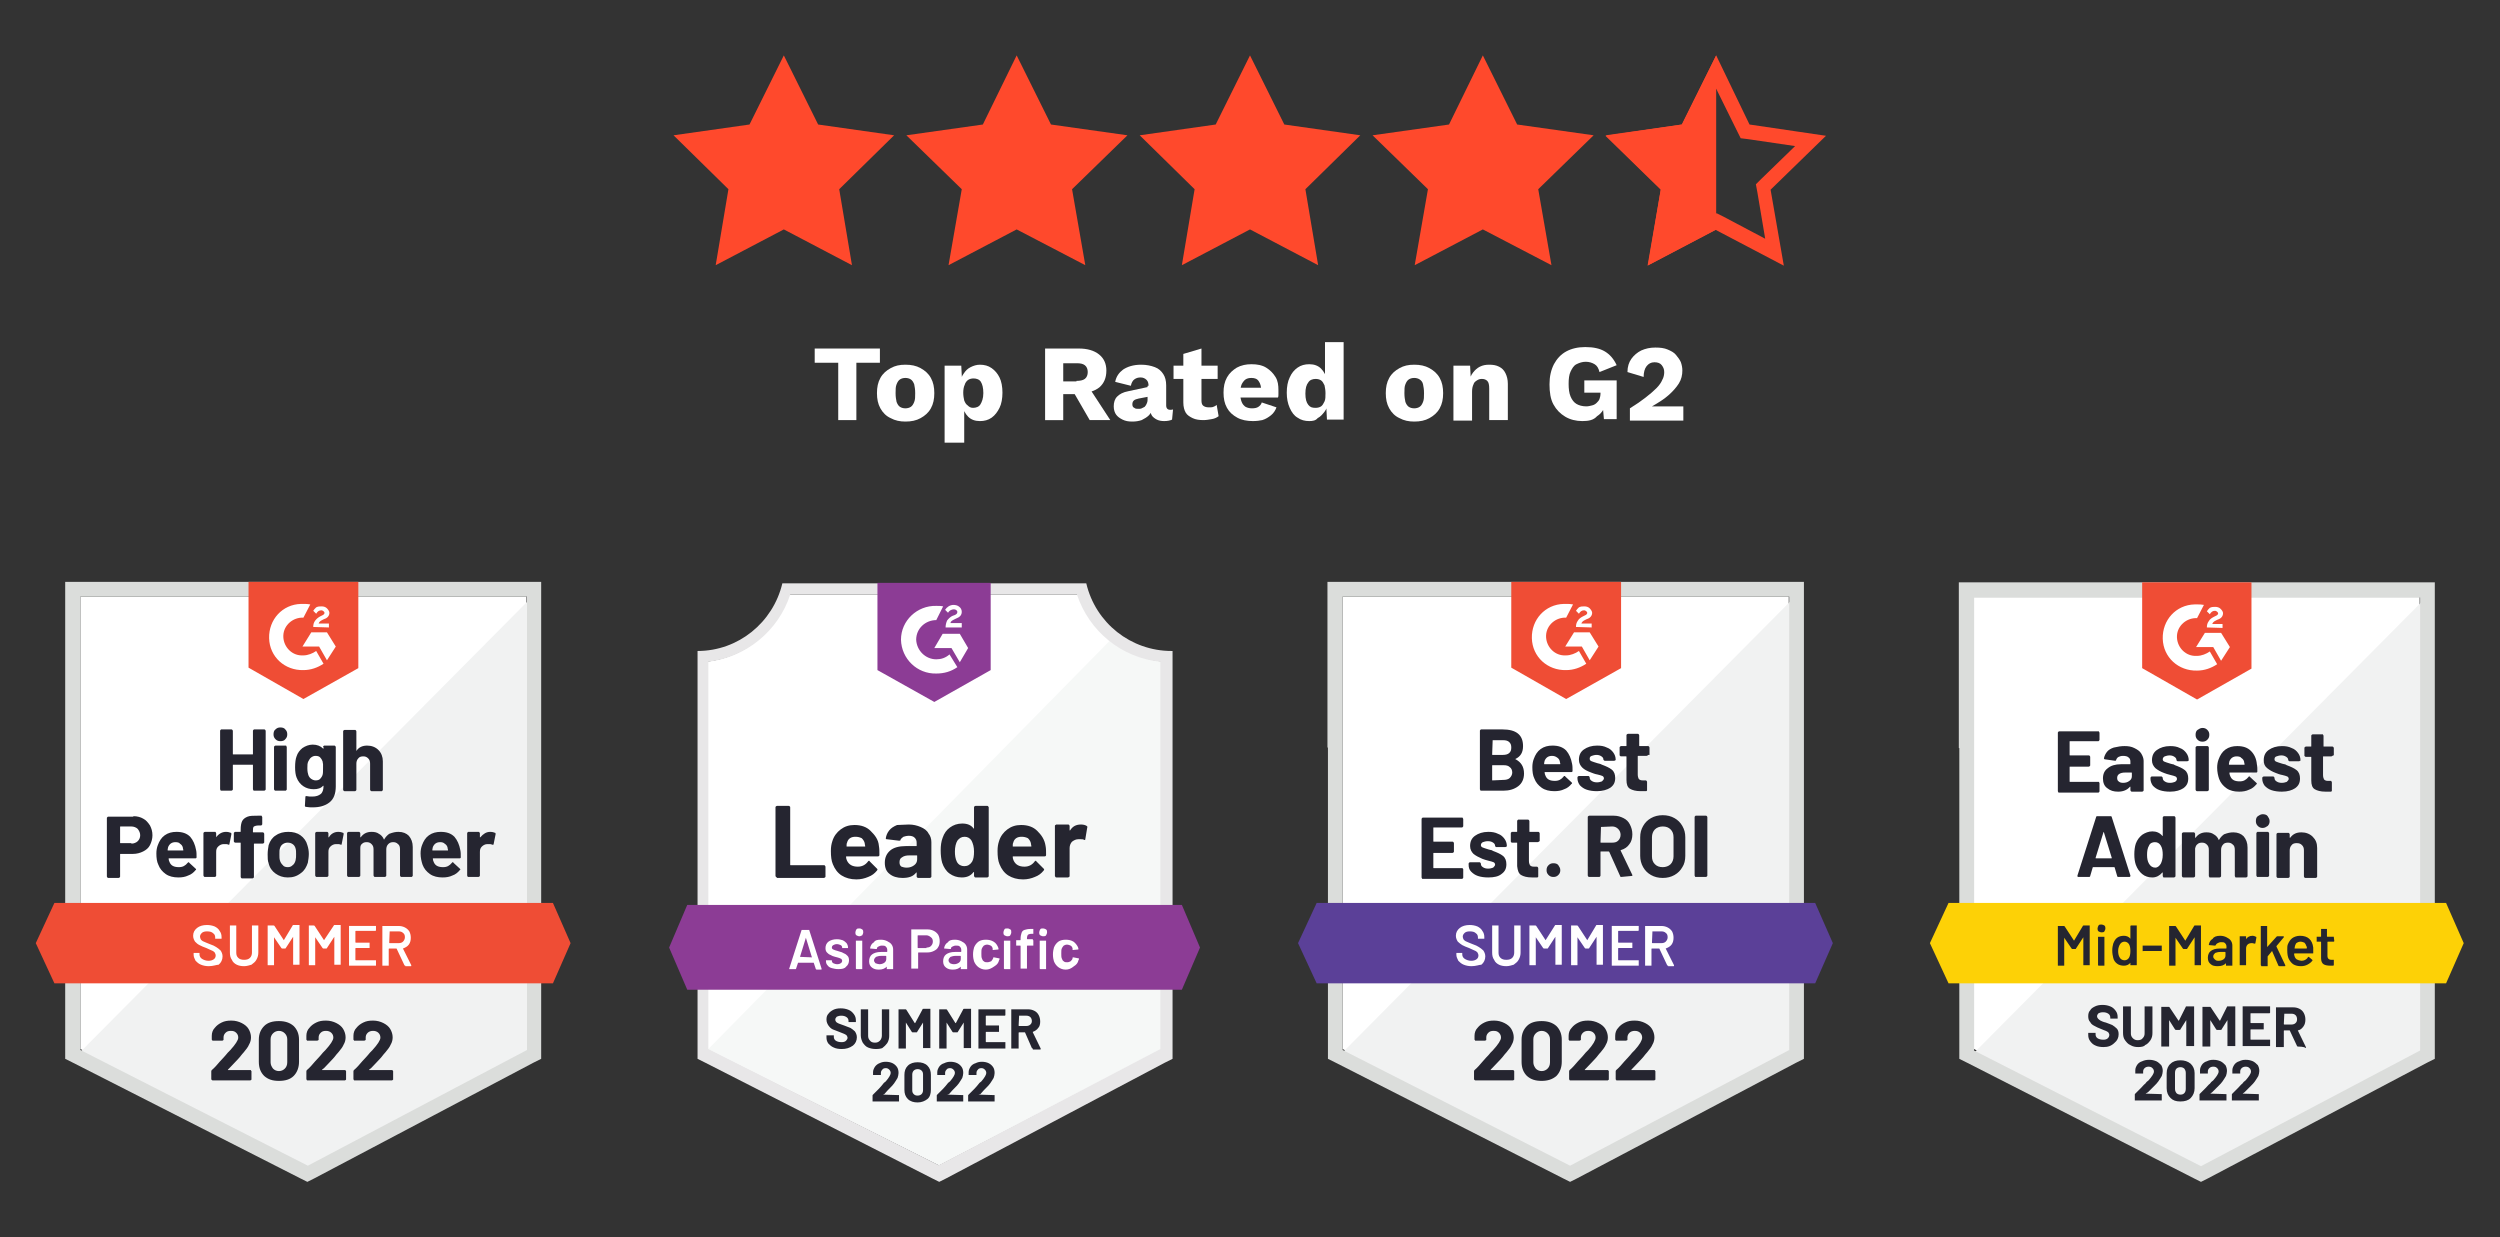 <?xml version="1.0" encoding="utf-8"?>
<!-- Generator: Adobe Illustrator 26.5.0, SVG Export Plug-In . SVG Version: 6.00 Build 0)  -->
<svg version="1.1" id="Layer_1" xmlns="http://www.w3.org/2000/svg" xmlns:xlink="http://www.w3.org/1999/xlink" x="0px" y="0px"
	 viewBox="0 0 510 252.4" style="enable-background:new 0 0 510 252.4;" xml:space="preserve">
<rect x="0" y="0" width="510" height="252.4" fill="#333333" stroke="none"/>
<style type="text/css">
	.st0{fill:#FFFFFF;}
	.st1{fill:#FF492C;}
	.st2{fill:#F6F8F7;}
	.st3{fill:#E8E7E8;}
	.st4{clip-path:url(#SVGID_00000083804081103900815180000009156042037471812244_);}
	.st5{fill:#8C3C95;}
	.st6{clip-path:url(#SVGID_00000101787355023023375380000011663230479076899508_);}
	.st7{fill:#252530;}
	.st8{fill:#F1F2F2;}
	.st9{fill:#DBDDDB;}
	.st10{fill:#EF4D35;}
	.st11{fill:#5B4098;}
	.st12{fill:#FDD106;}
	.st13{fill:#242530;}
</style>
<g>
	<path class="st0" d="M1516.9,134.7c-0.5,0-0.9-0.1-1.3-0.3c-0.4-0.2-0.6-0.5-0.8-0.8c-0.2-0.4-0.3-0.8-0.3-1.3
		c0-0.5,0.1-0.9,0.3-1.3c0.2-0.4,0.5-0.6,0.8-0.8c0.4-0.2,0.8-0.3,1.2-0.3c0.5,0,0.9,0.1,1.2,0.3c0.3,0.2,0.6,0.4,0.8,0.8
		c0.2,0.3,0.3,0.7,0.3,1.1c0,0.1,0,0.2,0,0.4c0,0.1,0,0.2,0,0.3h-3.7v-0.9h3.2l-0.6,0.2c0-0.4-0.1-0.7-0.3-0.9
		c-0.2-0.2-0.4-0.3-0.8-0.3c-0.2,0-0.4,0.1-0.6,0.2c-0.2,0.1-0.3,0.3-0.4,0.5s-0.1,0.5-0.1,0.8c0,0.3,0,0.6,0.1,0.8
		c0.1,0.2,0.2,0.4,0.4,0.5c0.2,0.1,0.4,0.2,0.6,0.2c0.3,0,0.5-0.1,0.7-0.2c0.2-0.1,0.3-0.3,0.4-0.4l1,0.4c-0.1,0.2-0.3,0.5-0.5,0.6
		c-0.2,0.2-0.4,0.3-0.7,0.4S1517.2,134.7,1516.9,134.7z"/>
	<path class="st0" d="M1523.6,129.9h1.3l-1.8,4.7h-1.5l-1.8-4.7h1.4l1.2,3.7L1523.6,129.9z"/>
	<path class="st0" d="M1528.2,134.7c-0.5,0-0.9-0.1-1.3-0.3c-0.4-0.2-0.6-0.5-0.8-0.8c-0.2-0.4-0.3-0.8-0.3-1.3
		c0-0.5,0.1-0.9,0.3-1.3c0.2-0.4,0.5-0.6,0.8-0.8c0.4-0.2,0.8-0.3,1.2-0.3c0.5,0,0.9,0.1,1.2,0.3c0.3,0.2,0.6,0.4,0.8,0.8
		c0.2,0.3,0.3,0.7,0.3,1.1c0,0.1,0,0.2,0,0.4c0,0.1,0,0.2,0,0.3h-3.7v-0.9h3.2l-0.6,0.2c0-0.4-0.1-0.7-0.3-0.9
		c-0.2-0.2-0.4-0.3-0.8-0.3c-0.2,0-0.4,0.1-0.6,0.2c-0.2,0.1-0.3,0.3-0.4,0.5s-0.1,0.5-0.1,0.8c0,0.3,0,0.6,0.1,0.8
		c0.1,0.2,0.2,0.4,0.4,0.5c0.2,0.1,0.4,0.2,0.6,0.2c0.3,0,0.5-0.1,0.7-0.2c0.2-0.1,0.3-0.3,0.4-0.4l1,0.4c-0.1,0.2-0.3,0.5-0.5,0.6
		c-0.2,0.2-0.4,0.3-0.7,0.4S1528.5,134.7,1528.2,134.7z"/>
	<path class="st0" d="M1532,134.6v-4.7h1.1l0.1,1.4l-0.2-0.1c0.1-0.3,0.2-0.6,0.4-0.8s0.4-0.3,0.6-0.4c0.2-0.1,0.5-0.1,0.8-0.1
		c0.3,0,0.6,0.1,0.9,0.2c0.3,0.1,0.5,0.3,0.6,0.6s0.2,0.6,0.2,0.9v3.1h-1.3v-2.7c0-0.4-0.1-0.7-0.2-0.8c-0.2-0.2-0.4-0.2-0.6-0.2
		c-0.2,0-0.3,0-0.5,0.1s-0.3,0.2-0.4,0.4c-0.1,0.2-0.2,0.4-0.2,0.7v2.5H1532z"/>
	<path class="st0" d="M1541.4,129.9v1h-3.6v-1H1541.4z M1539.9,128.5v4.6c0,0.2,0.1,0.4,0.2,0.5c0.1,0.1,0.3,0.2,0.5,0.2
		c0.2,0,0.3,0,0.4-0.1s0.2-0.1,0.3-0.2l0.2,0.9c-0.1,0.1-0.3,0.2-0.6,0.3c-0.2,0.1-0.5,0.1-0.7,0.1c-0.3,0-0.6,0-0.8-0.1
		c-0.2-0.1-0.4-0.2-0.6-0.4c-0.1-0.2-0.2-0.5-0.2-0.8v-4.4L1539.9,128.5z"/>
	<path class="st0" d="M1547.2,129.9l-1.8,2.5l-0.4,0l-1.4,2.2h-1.4l1.9-2.7l0.4,0l1.2-2.1H1547.2z M1543.8,129.9l1.2,2l0.3,0
		l1.9,2.6h-1.5l-1.3-2.1l-0.4,0l-1.8-2.5H1543.8z"/>
	<path class="st0" d="M1549.2,133.2c0.2,0,0.4,0.1,0.6,0.2c0.1,0.1,0.2,0.3,0.2,0.6c0,0.2-0.1,0.4-0.2,0.6c-0.1,0.1-0.3,0.2-0.6,0.2
		c-0.2,0-0.4-0.1-0.6-0.2c-0.1-0.1-0.2-0.3-0.2-0.6c0-0.2,0.1-0.4,0.2-0.6C1548.8,133.3,1549,133.2,1549.2,133.2z"/>
	<path class="st0" d="M1552.3,129.3c-0.3,0-0.5-0.1-0.6-0.2s-0.2-0.3-0.2-0.5c0-0.2,0.1-0.4,0.2-0.5c0.1-0.1,0.3-0.2,0.6-0.2
		c0.3,0,0.5,0.1,0.6,0.2c0.1,0.1,0.2,0.3,0.2,0.5c0,0.2-0.1,0.4-0.2,0.5S1552.6,129.3,1552.3,129.3z M1553,129.9v4.7h-1.3v-4.7H1553
		z"/>
	<path class="st0" d="M1557,129.9c0.5,0,0.9,0.1,1.2,0.3c0.4,0.2,0.6,0.5,0.8,0.8c0.2,0.4,0.3,0.8,0.3,1.3c0,0.5-0.1,0.9-0.3,1.3
		c-0.2,0.4-0.5,0.6-0.8,0.8c-0.4,0.2-0.8,0.3-1.2,0.3c-0.5,0-0.9-0.1-1.2-0.3c-0.4-0.2-0.6-0.5-0.8-0.8c-0.2-0.4-0.3-0.8-0.3-1.3
		c0-0.5,0.1-0.9,0.3-1.3c0.2-0.4,0.5-0.6,0.8-0.8C1556.1,130,1556.5,129.9,1557,129.9z M1557,130.8c-0.2,0-0.4,0.1-0.6,0.2
		c-0.2,0.1-0.3,0.3-0.4,0.5c-0.1,0.2-0.1,0.5-0.1,0.8c0,0.3,0,0.6,0.1,0.8c0.1,0.2,0.2,0.4,0.4,0.5s0.4,0.2,0.6,0.2
		c0.2,0,0.4-0.1,0.6-0.2s0.3-0.3,0.4-0.5s0.1-0.5,0.1-0.8c0-0.3,0-0.6-0.1-0.8c-0.1-0.2-0.2-0.4-0.4-0.5
		C1557.4,130.9,1557.2,130.8,1557,130.8z"/>
</g>
<g>
	<g>
		<polygon class="st1" points="159.9,11.3 166.9,25.4 182.4,27.6 171.2,38.6 173.8,54.1 159.9,46.8 146,54.1 148.6,38.6 137.4,27.6 
			152.9,25.4 		"/>
		<polygon class="st1" points="207.4,11.3 214.4,25.4 230,27.6 218.7,38.6 221.4,54.1 207.4,46.8 193.5,54.1 196.2,38.6 184.9,27.6 
			200.5,25.4 		"/>
		<polygon class="st1" points="255,11.3 262,25.4 277.5,27.6 266.3,38.6 268.9,54.1 255,46.8 241.1,54.1 243.7,38.6 232.5,27.6 
			248,25.4 		"/>
		<polygon class="st1" points="302.5,11.3 309.5,25.4 325.1,27.6 313.8,38.6 316.5,54.1 302.5,46.8 288.6,54.1 291.3,38.6 280,27.6 
			295.6,25.4 		"/>
		<polygon class="st1" points="350.1,46.8 336.2,54.1 338.8,38.6 327.6,27.6 343.1,25.4 350.1,11.3 		"/>
		<g>
			<path class="st1" d="M350.1,18.1l4.3,8.7l0.7,1.4l1.6,0.2l9.5,1.4l-6.9,6.7l-1.1,1.1l0.3,1.6l1.6,9.5l-8.5-4.5l-1.4-0.7l-1.4,0.7
				l-8.5,4.5l1.6-9.5l0.3-1.6l-1.1-1.1l-6.9-6.7l9.5-1.4l1.6-0.2l0.7-1.4L350.1,18.1 M350.1,11.3l-7,14.1l-15.6,2.3l11.3,11
				l-2.7,15.5l13.9-7.3l13.9,7.3l-2.7-15.5l11.3-11l-15.6-2.3L350.1,11.3L350.1,11.3z"/>
		</g>
	</g>
	<g>
		<g>
			<path class="st0" d="M191.6,237.7L144.1,214v-79c7.8-0.9,14.4-6.3,16.9-13.7h59.2c2.5,7.5,9.2,12.9,17.1,13.7v79L191.6,237.7z"/>
			<path class="st2" d="M144.5,214l47,23.7l45.3-23.7v-79c-3.8-0.5-7.3-2-10.4-4.3L144.5,214z"/>
			<path class="st3" d="M239.1,132.8h-0.1c-8.3,0-15.5-5.7-17.4-13.8h-62c-1.9,8-9,13.8-17.3,13.8V216l1.6,0.8l46.3,23.6l1.4,0.7
				l1.4-0.7l44.6-23.6l1.6-0.8v-80.9V132.8z M191.5,237.7l-47-23.7v-79c7.7-0.9,14.3-6.3,16.7-13.7h58.5c2.5,7.5,9.1,12.9,17,13.7
				v79L191.5,237.7z"/>
			<g>
				<defs>
					<polygon id="SVGID_1_" points="241.1,184.6 140.2,184.6 136.5,193.3 140.2,201.9 241.1,201.9 244.8,193.3 					"/>
				</defs>
				<clipPath id="SVGID_00000178181457153821228180000009842936343460776121_">
					<use xlink:href="#SVGID_1_"  style="overflow:visible;"/>
				</clipPath>
				<g style="clip-path:url(#SVGID_00000178181457153821228180000009842936343460776121_);">
					<path id="banner_00000008134820128849977440000009726201178702591379_" class="st5" d="M130.7,178.9h119.9v28.8H130.7V178.9z"
						/>
				</g>
			</g>
			<g>
				<defs>
					<path id="SVGID_00000055667012897249111820000006002486031852670864_" d="M190.6,143.2l11.5-6.5v-17.8h-23.1v17.8L190.6,143.2z
						 M192.9,128c0-0.5,0.1-0.9,0.3-1.4c0.3-0.4,0.7-0.8,1.2-1l0.3-0.1c0.5-0.2,0.6-0.4,0.6-0.7c0-0.2-0.3-0.5-0.7-0.5
						c-0.5,0-1,0.3-1.2,0.7l-0.6-0.6c0.2-0.3,0.4-0.5,0.7-0.7c0.3-0.2,0.7-0.3,1-0.3c0.4,0,0.9,0.1,1.2,0.4c0.3,0.2,0.5,0.6,0.5,1
						c0,0.7-0.4,1.1-1.2,1.4l-0.4,0.2c-0.4,0.2-0.7,0.4-0.7,0.7h2.3v0.9h-3.5V128z M195.8,129.3l1.7,2.9l-1.7,2.9l-1.7-2.9h-3.5
						l1.7-2.9H195.8z M191,123.6c0.5,0,1,0,1.4,0.1l-1.4,2.8c-2.2,0-4.1,1.7-4.1,4c0.1,2.2,1.9,4,4.1,4c1,0,1.9-0.3,2.7-1l1.6,2.6
						c-1.3,0.9-2.7,1.3-4.3,1.3c-3.9,0.1-7.1-3-7.2-6.9C183.8,126.6,187.1,123.5,191,123.6z"/>
				</defs>
				<clipPath id="SVGID_00000139269070279072797180000016045908056486806920_">
					<use xlink:href="#SVGID_00000055667012897249111820000006002486031852670864_"  style="overflow:visible;"/>
				</clipPath>
				<g style="clip-path:url(#SVGID_00000139269070279072797180000016045908056486806920_);">
					<path id="logo_00000157302670790071625430000013336456401739330964_" class="st5" d="M173.4,113.2h34.6v35.7h-34.6V113.2z"/>
				</g>
			</g>
			<path class="st7" d="M158.5,179c-0.1,0-0.1,0-0.2-0.1c0-0.1-0.1-0.1-0.1-0.2v-14c0-0.1,0-0.1,0.1-0.2c0,0,0.1-0.1,0.2-0.1h2.4
				c0.1,0,0.1,0,0.2,0.1c0.1,0.1,0.1,0.1,0.1,0.2v11.7c0,0.1,0,0.1,0.1,0.1h6.8c0.1,0,0.1,0,0.2,0.1c0,0.1,0.1,0.1,0.1,0.2v2
				c0,0.1,0,0.1-0.1,0.2c-0.1,0-0.1,0.1-0.2,0.1H158.5z M179.3,172.6c0.1,0.5,0.1,1.1,0.1,1.8c0,0.2-0.1,0.3-0.3,0.3h-6.4
				c-0.1,0-0.1,0-0.1,0.1c0,0.3,0.1,0.6,0.2,0.8c0.4,0.8,1.1,1.2,2.2,1.2c0.9,0,1.6-0.4,2.1-1.1c0.1-0.1,0.1-0.1,0.2-0.1
				c0,0,0.1,0,0.1,0.1l1.5,1.5c0.1,0.1,0.1,0.1,0.1,0.2c0,0,0,0.1-0.1,0.2c-0.5,0.6-1,1-1.8,1.3c-0.7,0.3-1.5,0.5-2.4,0.5
				c-1.2,0-2.2-0.3-3-0.8s-1.4-1.3-1.8-2.3c-0.3-0.7-0.4-1.6-0.4-2.7c0-0.8,0.1-1.4,0.3-2c0.3-1,0.9-1.8,1.7-2.4
				c0.8-0.6,1.7-0.9,2.8-0.9c1.4,0,2.5,0.4,3.3,1.2S179.2,171.2,179.3,172.6z M174.5,170.7c-0.9,0-1.5,0.4-1.7,1.2
				c-0.1,0.2-0.1,0.4-0.1,0.7c0,0.1,0,0.1,0.1,0.1h3.6c0.1,0,0.1,0,0.1-0.1c-0.1-0.4-0.1-0.6-0.1-0.6c-0.1-0.4-0.3-0.7-0.6-1
				C175.4,170.8,175,170.7,174.5,170.7z M185.4,168.2c0.9,0,1.7,0.2,2.4,0.5c0.7,0.3,1.3,0.7,1.6,1.3c0.4,0.5,0.6,1.1,0.6,1.8v7
				c0,0.1,0,0.1-0.1,0.2c0,0-0.1,0.1-0.2,0.1h-2.4c-0.1,0-0.1,0-0.2-0.1c-0.1-0.1-0.1-0.1-0.1-0.2v-0.7c0,0,0-0.1,0-0.1
				c0,0-0.1,0-0.1,0c-0.6,0.8-1.5,1.1-2.8,1.1c-1.1,0-2-0.3-2.6-0.8c-0.7-0.5-1-1.3-1-2.3c0-1.1,0.4-1.9,1.1-2.5
				c0.7-0.6,1.8-0.9,3.2-0.9h2.1c0.1,0,0.1,0,0.1-0.1v-0.5c0-0.5-0.1-0.8-0.4-1.1c-0.3-0.3-0.7-0.4-1.2-0.4c-0.4,0-0.8,0.1-1.1,0.2
				c-0.3,0.2-0.5,0.4-0.6,0.6c0,0.2-0.1,0.2-0.3,0.2l-2.5-0.3c-0.2,0-0.2-0.1-0.2-0.2c0.1-0.6,0.3-1.1,0.7-1.6s0.9-0.8,1.6-1.1
				C183.8,168.3,184.6,168.2,185.4,168.2z M185,177c0.6,0,1.1-0.2,1.5-0.5c0.4-0.3,0.6-0.7,0.6-1.2v-0.7c0-0.1,0-0.1-0.1-0.1h-1.5
				c-0.6,0-1.1,0.1-1.5,0.4c-0.4,0.2-0.5,0.6-0.5,1c0,0.4,0.1,0.7,0.4,0.9C184.2,176.9,184.5,177,185,177z M198.7,164.7
				c0-0.1,0-0.1,0.1-0.2c0,0,0.1-0.1,0.2-0.1h2.4c0.1,0,0.1,0,0.2,0.1c0,0.1,0.1,0.1,0.1,0.2v14c0,0.1,0,0.1-0.1,0.2
				c0,0-0.1,0.1-0.2,0.1H199c-0.1,0-0.1,0-0.2-0.1c0-0.1-0.1-0.1-0.1-0.2v-0.7c0,0,0-0.1,0-0.1c0,0-0.1,0-0.1,0
				c-0.6,0.8-1.4,1.1-2.4,1.1c-1,0-1.8-0.3-2.5-0.8c-0.7-0.5-1.2-1.3-1.5-2.2c-0.2-0.7-0.3-1.6-0.3-2.5c0-1,0.1-1.8,0.4-2.6
				c0.3-0.9,0.8-1.6,1.5-2.1c0.7-0.5,1.5-0.8,2.5-0.8c1,0,1.8,0.3,2.3,1c0,0,0,0.1,0.1,0c0,0,0,0,0-0.1V164.7z M198.3,175.8
				c0.3-0.5,0.4-1.2,0.4-2.1c0-0.9-0.2-1.6-0.5-2.2c-0.3-0.5-0.8-0.8-1.4-0.8c-0.7,0-1.1,0.3-1.5,0.8c-0.3,0.5-0.5,1.3-0.5,2.2
				c0,0.8,0.1,1.5,0.4,2.1c0.3,0.6,0.9,0.9,1.5,0.9C197.4,176.7,197.9,176.4,198.3,175.8z M213.3,172.6c0.1,0.5,0.1,1.1,0.1,1.8
				c0,0.2-0.1,0.3-0.3,0.3h-6.4c-0.1,0-0.1,0-0.1,0.1c0,0.3,0.1,0.6,0.2,0.8c0.4,0.8,1.1,1.2,2.2,1.2c0.9,0,1.6-0.4,2.1-1.1
				c0.1-0.1,0.1-0.1,0.2-0.1c0,0,0.1,0,0.1,0.1l1.5,1.5c0.1,0.1,0.1,0.1,0.1,0.2c0,0,0,0.1-0.1,0.2c-0.5,0.6-1,1-1.8,1.3
				c-0.7,0.3-1.5,0.5-2.4,0.5c-1.2,0-2.2-0.3-3-0.8s-1.4-1.3-1.8-2.3c-0.3-0.7-0.4-1.6-0.4-2.7c0-0.8,0.1-1.4,0.3-2
				c0.3-1,0.9-1.8,1.7-2.4c0.8-0.6,1.7-0.9,2.8-0.9c1.4,0,2.5,0.4,3.3,1.2S213.1,171.2,213.3,172.6z M208.4,170.7
				c-0.9,0-1.5,0.4-1.7,1.2c-0.1,0.2-0.1,0.4-0.1,0.7c0,0.1,0,0.1,0.1,0.1h3.6c0.1,0,0.1,0,0.1-0.1c-0.1-0.4-0.1-0.6-0.1-0.6
				c-0.1-0.4-0.3-0.7-0.6-1C209.3,170.8,208.9,170.7,208.4,170.7z M220.5,168.2c0.5,0,0.9,0.1,1.2,0.3c0.1,0.1,0.2,0.2,0.1,0.3
				l-0.4,2.4c0,0.2-0.1,0.2-0.3,0.1c-0.2-0.1-0.4-0.1-0.7-0.1c-0.1,0-0.3,0-0.4,0c-0.5,0-0.9,0.2-1.3,0.5c-0.3,0.3-0.5,0.8-0.5,1.3
				v5.7c0,0.1,0,0.1-0.1,0.2c-0.1,0-0.1,0.1-0.2,0.1h-2.4c-0.1,0-0.1,0-0.2-0.1c0-0.1-0.1-0.1-0.1-0.2v-10.2c0-0.1,0-0.1,0.1-0.2
				c0.1,0,0.1-0.1,0.2-0.1h2.4c0.1,0,0.1,0,0.2,0.1c0,0,0.1,0.1,0.1,0.2v0.8c0,0,0,0.1,0,0.1c0,0,0.1,0,0.1,0
				C218.8,168.6,219.5,168.2,220.5,168.2z"/>
			<path class="st0" d="M166.5,197.7c-0.1,0-0.1,0-0.1-0.1l-0.4-1.2c0,0,0,0-0.1,0h-3c0,0,0,0-0.1,0l-0.4,1.2c0,0.1-0.1,0.1-0.1,0.1
				h-1.2c0,0-0.1,0-0.1,0c0,0,0-0.1,0-0.1l2.5-7.8c0-0.1,0.1-0.1,0.1-0.1h1.4c0.1,0,0.1,0,0.1,0.1l2.5,7.8c0,0,0,0,0,0.1
				c0,0.1,0,0.1-0.1,0.1H166.5z M163.2,195.2C163.2,195.2,163.2,195.2,163.2,195.2l2.4,0.1c0,0,0.1,0,0-0.1l-1.2-3.9c0,0,0,0,0,0
				s0,0,0,0L163.2,195.2z M171,197.7c-0.5,0-0.9-0.1-1.3-0.2c-0.4-0.1-0.7-0.3-0.9-0.6c-0.2-0.2-0.3-0.5-0.3-0.8V196
				c0,0,0-0.1,0-0.1c0,0,0.1,0,0.1,0h1c0,0,0.1,0,0.1,0c0,0,0,0.1,0,0.1v0c0,0.2,0.1,0.4,0.3,0.5c0.2,0.1,0.5,0.2,0.8,0.2
				c0.3,0,0.6-0.1,0.7-0.2c0.2-0.1,0.3-0.3,0.3-0.5c0-0.2-0.1-0.3-0.2-0.4c-0.2-0.1-0.4-0.2-0.8-0.3l-0.4-0.1
				c-0.4-0.1-0.7-0.2-1-0.4c-0.3-0.1-0.5-0.3-0.7-0.5c-0.2-0.2-0.3-0.5-0.3-0.9c0-0.5,0.2-1,0.6-1.3c0.4-0.3,1-0.5,1.7-0.5
				c0.5,0,0.9,0.1,1.2,0.2c0.4,0.2,0.6,0.4,0.8,0.6c0.2,0.3,0.3,0.6,0.3,0.9c0,0,0,0.1,0,0.1c0,0-0.1,0-0.1,0h-1c0,0-0.1,0-0.1,0
				c0,0,0-0.1,0-0.1c0-0.2-0.1-0.4-0.3-0.5c-0.2-0.1-0.5-0.2-0.8-0.2c-0.3,0-0.5,0.1-0.7,0.2c-0.2,0.1-0.3,0.3-0.3,0.5
				c0,0.2,0.1,0.3,0.3,0.4c0.2,0.1,0.5,0.2,0.9,0.3l0.3,0.1c0.4,0.1,0.7,0.2,1,0.4c0.3,0.1,0.5,0.3,0.7,0.5c0.2,0.2,0.3,0.5,0.3,0.9
				c0,0.5-0.2,1-0.6,1.3C172.3,197.6,171.8,197.7,171,197.7z M175.3,191c-0.2,0-0.4-0.1-0.6-0.2c-0.2-0.2-0.2-0.3-0.2-0.6
				c0-0.2,0.1-0.4,0.2-0.6c0.2-0.2,0.3-0.2,0.6-0.2s0.4,0.1,0.6,0.2c0.2,0.2,0.2,0.3,0.2,0.6c0,0.2-0.1,0.4-0.2,0.6
				C175.7,190.9,175.5,191,175.3,191z M174.7,197.7C174.7,197.7,174.7,197.7,174.7,197.7c-0.1-0.1-0.1-0.1-0.1-0.1v-5.6
				c0,0,0-0.1,0-0.1c0,0,0.1,0,0.1,0h1.1c0,0,0.1,0,0.1,0c0,0,0,0.1,0,0.1v5.6c0,0,0,0.1,0,0.1c0,0-0.1,0-0.1,0H174.7z M179.7,191.7
				c0.5,0,0.9,0.1,1.3,0.3c0.4,0.2,0.7,0.4,0.9,0.7c0.2,0.3,0.3,0.6,0.3,1v3.9c0,0,0,0.1,0,0.1c0,0-0.1,0-0.1,0H181c0,0-0.1,0-0.1,0
				c0,0,0-0.1,0-0.1v-0.4c0,0,0,0,0,0c0,0,0,0,0,0c-0.4,0.4-0.9,0.6-1.6,0.6c-0.6,0-1-0.1-1.4-0.4c-0.4-0.3-0.6-0.7-0.6-1.3
				c0-0.6,0.2-1.1,0.6-1.4c0.4-0.3,1-0.5,1.8-0.5h1.2c0,0,0.1,0,0.1-0.1v-0.3c0-0.3-0.1-0.5-0.3-0.7c-0.2-0.2-0.4-0.2-0.8-0.2
				c-0.3,0-0.5,0.1-0.7,0.2c-0.2,0.1-0.3,0.2-0.3,0.4c0,0.1-0.1,0.1-0.2,0.1l-1.1-0.1c0,0-0.1,0-0.1,0c0,0,0,0,0-0.1
				c0.1-0.5,0.3-0.9,0.8-1.2C178.5,191.8,179,191.7,179.7,191.7z M179.4,196.7c0.4,0,0.7-0.1,1-0.3c0.3-0.2,0.4-0.5,0.4-0.8v-0.5
				c0,0,0-0.1-0.1-0.1h-1c-0.4,0-0.7,0.1-1,0.2c-0.2,0.2-0.4,0.4-0.4,0.7c0,0.2,0.1,0.4,0.3,0.6
				C178.9,196.6,179.2,196.7,179.4,196.7z M189.2,189.6c0.5,0,0.9,0.1,1.3,0.3c0.4,0.2,0.7,0.5,0.9,0.8c0.2,0.4,0.3,0.8,0.3,1.3
				c0,0.5-0.1,0.9-0.3,1.2c-0.2,0.4-0.5,0.6-0.9,0.8c-0.4,0.2-0.8,0.3-1.3,0.3h-1.8c0,0-0.1,0-0.1,0.1v3.1c0,0,0,0.1,0,0.1
				c0,0-0.1,0-0.1,0H186c0,0-0.1,0-0.1,0c0,0,0-0.1,0-0.1v-7.8c0,0,0-0.1,0-0.1c0,0,0.1,0,0.1,0H189.2z M189,193.3
				c0.4,0,0.7-0.1,0.9-0.3c0.2-0.2,0.4-0.5,0.4-0.9c0-0.4-0.1-0.7-0.4-0.9c-0.2-0.2-0.6-0.4-0.9-0.4h-1.7c0,0-0.1,0-0.1,0.1v2.4
				c0,0,0,0.1,0.1,0.1H189z M194.8,191.7c0.5,0,0.9,0.1,1.3,0.3c0.4,0.2,0.7,0.4,0.9,0.7c0.2,0.3,0.3,0.6,0.3,1v3.9c0,0,0,0.1,0,0.1
				c0,0-0.1,0-0.1,0h-1.1c0,0-0.1,0-0.1,0c0,0,0-0.1,0-0.1v-0.4c0,0,0,0,0,0c0,0,0,0,0,0c-0.4,0.4-0.9,0.6-1.6,0.6
				c-0.6,0-1-0.1-1.4-0.4c-0.4-0.3-0.6-0.7-0.6-1.3c0-0.6,0.2-1.1,0.6-1.4c0.4-0.3,1-0.5,1.8-0.5h1.2c0,0,0.1,0,0.1-0.1v-0.3
				c0-0.3-0.1-0.5-0.3-0.7c-0.2-0.2-0.4-0.2-0.8-0.2c-0.3,0-0.5,0.1-0.7,0.2c-0.2,0.1-0.3,0.2-0.3,0.4c0,0.1-0.1,0.1-0.2,0.1
				l-1.1-0.1c0,0-0.1,0-0.1,0c0,0,0,0,0-0.1c0.1-0.5,0.3-0.9,0.8-1.2C193.6,191.8,194.2,191.7,194.8,191.7z M194.6,196.7
				c0.4,0,0.7-0.1,1-0.3c0.3-0.2,0.4-0.5,0.4-0.8v-0.5c0,0,0-0.1-0.1-0.1h-1c-0.4,0-0.7,0.1-1,0.2c-0.2,0.2-0.4,0.4-0.4,0.7
				c0,0.2,0.1,0.4,0.3,0.6C194,196.6,194.3,196.7,194.6,196.7z M201.1,197.8c-0.6,0-1.1-0.2-1.5-0.5c-0.4-0.3-0.7-0.7-0.9-1.2
				c-0.1-0.3-0.2-0.8-0.2-1.4c0-0.6,0.1-1,0.2-1.4c0.2-0.5,0.5-0.9,0.9-1.2c0.4-0.3,1-0.4,1.5-0.4c0.6,0,1.1,0.1,1.6,0.4
				s0.7,0.7,0.9,1.1c0,0.1,0.1,0.2,0.1,0.4v0c0,0.1,0,0.1-0.1,0.1l-1,0.1h0c-0.1,0-0.1,0-0.1-0.1c0,0,0-0.1,0-0.1c0-0.1,0-0.1,0-0.2
				c-0.1-0.2-0.2-0.4-0.4-0.5c-0.2-0.1-0.5-0.2-0.7-0.2c-0.3,0-0.5,0.1-0.7,0.2c-0.2,0.2-0.3,0.4-0.4,0.6c-0.1,0.2-0.1,0.6-0.1,1
				c0,0.4,0,0.8,0.1,1c0.1,0.3,0.2,0.5,0.4,0.6c0.2,0.2,0.4,0.2,0.7,0.2c0.3,0,0.5-0.1,0.8-0.2c0.2-0.2,0.3-0.4,0.4-0.6
				c0,0,0,0,0-0.1c0,0,0,0,0,0c0-0.1,0.1-0.1,0.2-0.1l1,0.2c0,0,0.1,0,0.1,0c0,0,0,0.1,0,0.1c0,0.1,0,0.2-0.1,0.3
				c-0.1,0.5-0.4,0.9-0.9,1.2C202.2,197.6,201.7,197.8,201.1,197.8z M205.5,191c-0.2,0-0.4-0.1-0.6-0.2c-0.2-0.2-0.2-0.3-0.2-0.6
				c0-0.2,0.1-0.4,0.2-0.6s0.3-0.2,0.6-0.2s0.4,0.1,0.6,0.2s0.2,0.3,0.2,0.6c0,0.2-0.1,0.4-0.2,0.6S205.7,191,205.5,191z
				 M204.9,197.7C204.9,197.7,204.9,197.7,204.9,197.7c-0.1-0.1-0.1-0.1-0.1-0.1v-5.6c0,0,0-0.1,0-0.1c0,0,0.1,0,0.1,0h1.1
				c0,0,0.1,0,0.1,0c0,0,0,0.1,0,0.1v5.6c0,0,0,0.1,0,0.1c0,0-0.1,0-0.1,0H204.9z M210.7,191.8c0,0,0.1,0,0.1,0c0,0,0,0.1,0,0.1v0.9
				c0,0,0,0.1,0,0.1c0,0-0.1,0-0.1,0h-1.1c0,0-0.1,0-0.1,0.1v4.5c0,0,0,0.1,0,0.1c0,0-0.1,0-0.1,0h-1.1c0,0-0.1,0-0.1,0
				c0,0,0-0.1,0-0.1V193c0,0,0-0.1-0.1-0.1h-0.7c0,0-0.1,0-0.1,0c0,0,0-0.1,0-0.1v-0.9c0,0,0-0.1,0-0.1c0,0,0.1,0,0.1,0h0.7
				c0,0,0.1,0,0.1-0.1v-0.2c0-0.5,0.1-0.9,0.2-1.2c0.1-0.3,0.3-0.5,0.6-0.6c0.3-0.1,0.7-0.2,1.3-0.2h0.4c0,0,0.1,0,0.1,0
				c0,0,0,0.1,0,0.1v0.8c0,0,0,0.1,0,0.1c0,0-0.1,0-0.1,0h-0.3c-0.3,0-0.6,0.1-0.7,0.2c-0.1,0.1-0.2,0.4-0.2,0.7v0.1
				c0,0,0,0.1,0.1,0.1H210.7z M212.8,191c-0.2,0-0.4-0.1-0.6-0.2c-0.2-0.2-0.2-0.3-0.2-0.6c0-0.2,0.1-0.4,0.2-0.6s0.3-0.2,0.6-0.2
				c0.2,0,0.4,0.1,0.6,0.2c0.2,0.2,0.2,0.3,0.2,0.6c0,0.2-0.1,0.4-0.2,0.6S213,191,212.8,191z M212.2,197.7
				C212.2,197.7,212.1,197.7,212.2,197.7c-0.1-0.1-0.1-0.1-0.1-0.1v-5.6c0,0,0-0.1,0-0.1c0,0,0.1,0,0.1,0h1.1c0,0,0.1,0,0.1,0
				c0,0,0,0.1,0,0.1v5.6c0,0,0,0.1,0,0.1c0,0-0.1,0-0.1,0H212.2z M217.4,197.8c-0.6,0-1.1-0.2-1.5-0.5c-0.4-0.3-0.7-0.7-0.9-1.2
				c-0.1-0.3-0.2-0.8-0.2-1.4c0-0.6,0.1-1,0.2-1.4c0.2-0.5,0.5-0.9,0.9-1.2c0.4-0.3,1-0.4,1.5-0.4c0.6,0,1.1,0.1,1.6,0.4
				c0.4,0.3,0.7,0.7,0.9,1.1c0,0.1,0.1,0.2,0.1,0.4v0c0,0.1,0,0.1-0.1,0.1l-1,0.1h0c-0.1,0-0.1,0-0.1-0.1c0,0,0-0.1,0-0.1
				c0-0.1,0-0.1,0-0.2c-0.1-0.2-0.2-0.4-0.4-0.5c-0.2-0.1-0.5-0.2-0.7-0.2c-0.3,0-0.5,0.1-0.7,0.2c-0.2,0.2-0.3,0.4-0.4,0.6
				c-0.1,0.2-0.1,0.6-0.1,1c0,0.4,0,0.8,0.1,1c0.1,0.3,0.2,0.5,0.4,0.6c0.2,0.2,0.4,0.2,0.7,0.2c0.3,0,0.5-0.1,0.7-0.2
				c0.2-0.2,0.4-0.4,0.4-0.6c0,0,0,0,0-0.1c0,0,0,0,0,0c0-0.1,0.1-0.1,0.2-0.1l1,0.2c0,0,0.1,0,0.1,0c0,0,0,0.1,0,0.1
				c0,0.1,0,0.2-0.1,0.3c-0.1,0.5-0.4,0.9-0.9,1.2C218.5,197.6,218,197.8,217.4,197.8z"/>
			<path class="st7" d="M171.7,214c-0.6,0-1.2-0.1-1.6-0.3c-0.5-0.2-0.8-0.5-1.1-0.8c-0.3-0.4-0.4-0.8-0.4-1.3v-0.3c0,0,0-0.1,0-0.1
				c0,0,0.1,0,0.1,0h1.3c0,0,0.1,0,0.1,0c0,0,0,0.1,0,0.1v0.2c0,0.3,0.1,0.6,0.4,0.8c0.3,0.2,0.7,0.3,1.2,0.3c0.4,0,0.7-0.1,0.9-0.3
				c0.2-0.2,0.3-0.4,0.3-0.6c0-0.2-0.1-0.3-0.2-0.5c-0.1-0.1-0.3-0.2-0.5-0.3c-0.2-0.1-0.5-0.2-1-0.4c-0.5-0.2-1-0.4-1.3-0.5
				c-0.4-0.2-0.6-0.4-0.9-0.8c-0.2-0.3-0.4-0.7-0.4-1.2c0-0.5,0.1-0.9,0.4-1.2c0.2-0.3,0.6-0.6,1-0.8c0.4-0.2,0.9-0.3,1.5-0.3
				c0.6,0,1.1,0.1,1.6,0.3c0.5,0.2,0.8,0.5,1.1,0.9c0.3,0.4,0.4,0.8,0.4,1.3v0.2c0,0,0,0.1,0,0.1c0,0-0.1,0-0.1,0h-1.3
				c0,0-0.1,0-0.1,0c0,0,0-0.1,0-0.1v-0.1c0-0.3-0.1-0.6-0.4-0.8c-0.3-0.2-0.6-0.3-1.1-0.3c-0.4,0-0.6,0.1-0.9,0.2
				c-0.2,0.2-0.3,0.4-0.3,0.6c0,0.2,0.1,0.4,0.2,0.5c0.1,0.1,0.3,0.2,0.5,0.3c0.2,0.1,0.6,0.2,1.1,0.4c0.5,0.2,1,0.4,1.3,0.5
				c0.3,0.2,0.6,0.4,0.9,0.7c0.2,0.3,0.4,0.7,0.4,1.2c0,0.7-0.3,1.3-0.8,1.7C173.3,213.8,172.6,214,171.7,214z M178.7,214
				c-0.6,0-1.1-0.1-1.6-0.3c-0.5-0.2-0.8-0.6-1.1-1c-0.2-0.4-0.4-0.9-0.4-1.5V206c0,0,0-0.1,0-0.1c0,0,0.1,0,0.1,0h1.3
				c0,0,0.1,0,0.1,0c0,0,0,0.1,0,0.1v5.3c0,0.4,0.1,0.7,0.4,1c0.2,0.3,0.6,0.4,1,0.4c0.4,0,0.7-0.1,1-0.4c0.2-0.2,0.4-0.6,0.4-1V206
				c0,0,0-0.1,0-0.1c0,0,0.1,0,0.1,0h1.3c0,0,0.1,0,0.1,0c0,0,0,0.1,0,0.1v5.3c0,0.5-0.1,1-0.4,1.5c-0.3,0.4-0.6,0.7-1,1
				C179.8,213.9,179.3,214,178.7,214z M188.2,205.9c0-0.1,0.1-0.1,0.2-0.1h1.3c0,0,0.1,0,0.1,0c0,0,0,0.1,0,0.1v7.8c0,0,0,0.1,0,0.1
				c0,0-0.1,0-0.1,0h-1.3c0,0-0.1,0-0.1,0c0,0,0-0.1,0-0.1v-5.1c0,0,0,0,0,0c0,0,0,0,0,0l-1.2,1.9c0,0.1-0.1,0.1-0.2,0.1h-0.7
				c-0.1,0-0.1,0-0.2-0.1l-1.2-1.9c0,0,0,0,0,0c0,0,0,0,0,0.1v5.1c0,0,0,0.1,0,0.1c0,0-0.1,0-0.1,0h-1.3c0,0-0.1,0-0.1,0
				c0,0,0-0.1,0-0.1V206c0,0,0-0.1,0-0.1c0,0,0.1,0,0.1,0h1.3c0.1,0,0.1,0,0.2,0.1l1.7,2.7c0,0,0,0,0.1,0L188.2,205.9z M196.5,205.9
				c0-0.1,0.1-0.1,0.2-0.1h1.3c0,0,0.1,0,0.1,0c0,0,0,0.1,0,0.1v7.8c0,0,0,0.1,0,0.1c0,0-0.1,0-0.1,0h-1.3c0,0-0.1,0-0.1,0
				c0,0,0-0.1,0-0.1v-5.1c0,0,0,0,0,0s0,0,0,0l-1.2,1.9c0,0.1-0.1,0.1-0.2,0.1h-0.7c-0.1,0-0.1,0-0.2-0.1l-1.2-1.9c0,0,0,0,0,0
				c0,0,0,0,0,0.1v5.1c0,0,0,0.1,0,0.1c0,0-0.1,0-0.1,0h-1.3c0,0-0.1,0-0.1,0c0,0,0-0.1,0-0.1V206c0,0,0-0.1,0-0.1c0,0,0.1,0,0.1,0
				h1.3c0.1,0,0.1,0,0.2,0.1l1.7,2.7c0,0,0,0,0.1,0L196.5,205.9z M205.1,207.1C205.1,207.1,205.1,207.2,205.1,207.1
				c-0.1,0.1-0.1,0.1-0.1,0.1h-3.8c0,0-0.1,0-0.1,0.1v1.8c0,0,0,0.1,0.1,0.1h2.5c0,0,0.1,0,0.1,0c0,0,0,0.1,0,0.1v1.1
				c0,0,0,0.1,0,0.1c0,0-0.1,0-0.1,0h-2.5c0,0-0.1,0-0.1,0.1v1.9c0,0,0,0.1,0.1,0.1h3.8c0,0,0.1,0,0.1,0c0,0,0,0.1,0,0.1v1.1
				c0,0,0,0.1,0,0.1c0,0-0.1,0-0.1,0h-5.3c0,0-0.1,0-0.1,0c0,0,0-0.1,0-0.1V206c0,0,0-0.1,0-0.1c0,0,0.1,0,0.1,0h5.3
				c0,0,0.1,0,0.1,0c0,0,0,0.1,0,0.1V207.1z M210.7,213.9c-0.1,0-0.1,0-0.2-0.1l-1.4-3.2c0,0,0,0-0.1,0h-1.1c0,0-0.1,0-0.1,0.1v3.1
				c0,0,0,0.1,0,0.1c0,0-0.1,0-0.1,0h-1.3c0,0-0.1,0-0.1,0c0,0,0-0.1,0-0.1V206c0,0,0-0.1,0-0.1c0,0,0.1,0,0.1,0h3.3
				c0.5,0,0.9,0.1,1.3,0.3c0.4,0.2,0.7,0.5,0.9,0.9c0.2,0.4,0.3,0.8,0.3,1.3c0,0.5-0.1,1-0.4,1.3c-0.3,0.4-0.6,0.6-1.1,0.8
				c0,0,0,0,0,0.1l1.6,3.3c0,0,0,0.1,0,0.1c0,0.1,0,0.1-0.1,0.1H210.7z M207.9,207.2C207.9,207.2,207.9,207.3,207.9,207.2l-0.1,2
				c0,0,0,0.1,0.1,0.1h1.5c0.3,0,0.6-0.1,0.8-0.3c0.2-0.2,0.3-0.4,0.3-0.7c0-0.3-0.1-0.6-0.3-0.8c-0.2-0.2-0.5-0.3-0.8-0.3H207.9z"
				/>
			<path class="st7" d="M180.1,223.3C180.1,223.3,180.1,223.3,180.1,223.3C180.1,223.4,180.1,223.4,180.1,223.3l3.2,0.1
				c0,0,0.1,0,0.1,0c0,0,0,0.1,0,0.1v1.1c0,0,0,0.1,0,0.1c0,0-0.1,0-0.1,0h-5.2c0,0-0.1,0-0.1,0c0,0,0-0.1,0-0.1v-1.1
				c0-0.1,0-0.1,0.1-0.2c0.4-0.4,0.8-0.8,1.2-1.2c0.4-0.4,0.6-0.7,0.7-0.8c0.2-0.3,0.4-0.5,0.7-0.7c0.7-0.8,1-1.4,1-1.7
				c0-0.3-0.1-0.5-0.3-0.7c-0.2-0.2-0.4-0.3-0.7-0.3c-0.3,0-0.6,0.1-0.7,0.3c-0.2,0.2-0.3,0.4-0.3,0.7v0.3c0,0,0,0.1,0,0.1
				c0,0-0.1,0-0.1,0h-1.4c0,0-0.1,0-0.1,0c0,0,0-0.1,0-0.1v-0.5c0-0.4,0.2-0.8,0.4-1.1c0.2-0.3,0.6-0.6,0.9-0.7
				c0.4-0.2,0.8-0.3,1.3-0.3c0.5,0,1,0.1,1.4,0.3c0.4,0.2,0.7,0.5,0.9,0.8c0.2,0.3,0.3,0.7,0.3,1.2c0,0.3-0.1,0.7-0.2,1
				c-0.2,0.3-0.4,0.7-0.7,1.1c-0.2,0.3-0.5,0.6-0.8,0.9s-0.7,0.7-1.2,1.3L180.1,223.3z M187.2,224.9c-0.8,0-1.5-0.2-2-0.7
				c-0.5-0.5-0.7-1.1-0.7-1.9v-3c0-0.8,0.2-1.4,0.7-1.9s1.2-0.7,2-0.7c0.8,0,1.5,0.2,2,0.7c0.5,0.5,0.7,1.1,0.7,1.9v3
				c0,0.8-0.2,1.5-0.7,1.9C188.7,224.6,188,224.9,187.2,224.9z M187.2,223.5c0.3,0,0.6-0.1,0.8-0.3c0.2-0.2,0.3-0.5,0.3-0.8v-3.2
				c0-0.4-0.1-0.6-0.3-0.8c-0.2-0.2-0.5-0.3-0.8-0.3c-0.3,0-0.6,0.1-0.8,0.3c-0.2,0.2-0.3,0.5-0.3,0.8v3.2c0,0.4,0.1,0.6,0.3,0.8
				C186.6,223.4,186.8,223.5,187.2,223.5z M193.2,223.3C193.1,223.3,193.1,223.3,193.2,223.3C193.2,223.4,193.2,223.4,193.2,223.3
				l3.2,0.1c0,0,0.1,0,0.1,0c0,0,0,0.1,0,0.1v1.1c0,0,0,0.1,0,0.1c0,0-0.1,0-0.1,0h-5.2c0,0-0.1,0-0.1,0c0,0,0-0.1,0-0.1v-1.1
				c0-0.1,0-0.1,0.1-0.2c0.4-0.4,0.8-0.8,1.2-1.2c0.4-0.4,0.6-0.7,0.7-0.8c0.2-0.3,0.4-0.5,0.7-0.7c0.7-0.8,1-1.4,1-1.7
				c0-0.3-0.1-0.5-0.3-0.7c-0.2-0.2-0.4-0.3-0.7-0.3c-0.3,0-0.6,0.1-0.7,0.3c-0.2,0.2-0.3,0.4-0.3,0.7v0.3c0,0,0,0.1,0,0.1
				c0,0-0.1,0-0.1,0h-1.4c0,0-0.1,0-0.1,0c0,0,0-0.1,0-0.1v-0.5c0-0.4,0.2-0.8,0.4-1.1c0.2-0.3,0.6-0.6,1-0.7
				c0.4-0.2,0.8-0.3,1.3-0.3c0.5,0,1,0.1,1.4,0.3c0.4,0.2,0.7,0.5,0.9,0.8c0.2,0.3,0.3,0.7,0.3,1.2c0,0.3-0.1,0.7-0.2,1
				c-0.2,0.3-0.4,0.7-0.7,1.1c-0.2,0.3-0.5,0.6-0.8,0.9s-0.7,0.7-1.2,1.3L193.2,223.3z M199.6,223.3
				C199.6,223.3,199.6,223.3,199.6,223.3C199.6,223.4,199.6,223.4,199.6,223.3l3.2,0.1c0,0,0.1,0,0.1,0c0,0,0,0.1,0,0.1v1.1
				c0,0,0,0.1,0,0.1c0,0-0.1,0-0.1,0h-5.2c0,0-0.1,0-0.1,0c0,0,0-0.1,0-0.1v-1.1c0-0.1,0-0.1,0.1-0.2c0.4-0.4,0.8-0.8,1.2-1.2
				c0.4-0.4,0.6-0.7,0.7-0.8c0.2-0.3,0.4-0.5,0.7-0.7c0.7-0.8,1-1.4,1-1.7c0-0.3-0.1-0.5-0.3-0.7c-0.2-0.2-0.4-0.3-0.7-0.3
				c-0.3,0-0.6,0.1-0.7,0.3c-0.2,0.2-0.3,0.4-0.3,0.7v0.3c0,0,0,0.1,0,0.1c0,0-0.1,0-0.1,0h-1.4c0,0-0.1,0-0.1,0c0,0,0-0.1,0-0.1
				v-0.5c0-0.4,0.2-0.8,0.4-1.1c0.2-0.3,0.6-0.6,1-0.7c0.4-0.2,0.8-0.3,1.3-0.3c0.5,0,1,0.1,1.4,0.3c0.4,0.2,0.7,0.5,0.9,0.8
				c0.2,0.3,0.3,0.7,0.3,1.2c0,0.3-0.1,0.7-0.2,1c-0.2,0.3-0.4,0.7-0.7,1.1c-0.2,0.3-0.5,0.6-0.8,0.9s-0.7,0.7-1.2,1.3L199.6,223.3z
				"/>
		</g>
		<g>
			<path class="st0" d="M16.4,214l46.4,23.6l44.6-23.6v-92.3h-91V214z"/>
			<path class="st8" d="M108.3,122l-92.9,93.6l48.1,23.8l44.7-22.9L108.3,122z"/>
			<path class="st9" d="M13.3,152.5V216l1.6,0.8l46.4,23.6l1.4,0.7l1.4-0.7l44.7-23.6l1.6-0.8v-97.3H13.3V152.5z M16.4,214.2v-92.5
				h91.1v92.5l-44.7,23.6L16.4,214.2z"/>
			<path class="st10" d="M61.9,123.2c0.5,0,0.9,0,1.4,0.1l-1.4,2.7c-2.1-0.1-4,1.5-4.1,3.6c-0.1,2.1,1.5,4,3.6,4.1h0.5
				c0.9,0,1.9-0.4,2.6-0.9l1.5,2.6c-1.2,0.8-2.6,1.3-4.1,1.3c-3.8,0.1-6.9-2.7-7-6.5s2.7-6.9,6.5-7H61.9z M66.7,129l1.8,2.9
				l-1.8,2.8l-1.6-2.8h-3.4l1.8-2.9H66.7z M63.9,127.9c0-0.5,0.1-0.9,0.4-1.3s0.7-0.7,1.1-0.9l0.2-0.1c0.5-0.2,0.6-0.4,0.6-0.6
				s-0.4-0.5-0.6-0.5c-0.5,0-0.8,0.2-1.1,0.7l-0.6-0.6c0.1-0.2,0.4-0.5,0.6-0.7c0.4-0.2,0.7-0.2,1.1-0.2c0.4,0,0.8,0.1,1.1,0.4
				c0.2,0.2,0.5,0.6,0.5,0.9c0,0.6-0.4,1.1-1.1,1.3l-0.4,0.2c-0.4,0.2-0.6,0.4-0.7,0.7h2.1v0.8L63.9,127.9z M61.9,142.6l11.2-6.3
				v-17.6H50.7v17.5L61.9,142.6z M112.8,184.2H11.1l-3.8,8.2l3.8,8.2h101.7l3.6-8.2L112.8,184.2z"/>
			<path class="st7" d="M27.2,166.5c0.8,0,1.5,0.2,2,0.5c0.6,0.3,1,0.8,1.4,1.4c0.3,0.6,0.5,1.2,0.5,2c0,0.7-0.2,1.4-0.5,2
				c-0.3,0.6-0.8,1-1.4,1.3c-0.6,0.3-1.3,0.5-2.1,0.5h-2.5c-0.1,0-0.1,0-0.1,0.1v4.5c0,0.1,0,0.1-0.1,0.2c0,0-0.1,0.1-0.2,0.1h-2.1
				c-0.1,0-0.1,0-0.2-0.1c0,0-0.1-0.1-0.1-0.2v-11.9c0-0.1,0-0.1,0.1-0.2s0.1-0.1,0.2-0.1H27.2z M26.8,172.1c0.5,0,1-0.2,1.3-0.5
				c0.3-0.3,0.5-0.7,0.5-1.2c0-0.5-0.2-0.9-0.5-1.3c-0.3-0.3-0.8-0.5-1.3-0.5h-2.2c-0.1,0-0.1,0-0.1,0.1v3.2c0,0.1,0,0.1,0.1,0.1
				H26.8z M40,173.4c0.1,0.4,0.1,0.9,0.1,1.5c0,0.1-0.1,0.2-0.2,0.2h-5.4c-0.1,0-0.1,0-0.1,0.1c0,0.2,0.1,0.5,0.2,0.7
				c0.3,0.7,0.9,1,1.9,1c0.8,0,1.3-0.3,1.8-0.9c0.1-0.1,0.1-0.1,0.2-0.1c0,0,0.1,0,0.1,0.1l1.3,1.2c0.1,0.1,0.1,0.1,0.1,0.2
				c0,0,0,0.1-0.1,0.1c-0.4,0.5-0.9,0.9-1.5,1.1c-0.6,0.3-1.3,0.4-2,0.4c-1,0-1.9-0.2-2.6-0.7c-0.7-0.5-1.2-1.1-1.5-1.9
				c-0.3-0.6-0.4-1.4-0.4-2.3c0-0.6,0.1-1.2,0.3-1.7c0.3-0.8,0.7-1.5,1.4-2c0.7-0.5,1.5-0.7,2.4-0.7c1.2,0,2.1,0.3,2.8,1
				C39.4,171.4,39.8,172.3,40,173.4z M35.8,171.8c-0.7,0-1.2,0.3-1.5,1c0,0.2-0.1,0.3-0.1,0.6c0,0.1,0,0.1,0.1,0.1h3
				c0.1,0,0.1,0,0.1-0.1c-0.1-0.3-0.1-0.5-0.1-0.5c-0.1-0.4-0.3-0.6-0.6-0.8C36.6,171.9,36.2,171.8,35.8,171.8z M46.1,169.7
				c0.4,0,0.8,0.1,1,0.2c0.1,0,0.1,0.1,0.1,0.3l-0.4,2c0,0.1-0.1,0.2-0.2,0.1c-0.2-0.1-0.4-0.1-0.6-0.1c-0.1,0-0.2,0-0.4,0
				c-0.4,0-0.8,0.2-1.1,0.5c-0.3,0.3-0.4,0.6-0.4,1.1v4.8c0,0.1,0,0.1-0.1,0.2c0,0-0.1,0.1-0.1,0.1h-2.1c-0.1,0-0.1,0-0.2-0.1
				c0,0-0.1-0.1-0.1-0.2V170c0-0.1,0-0.1,0.1-0.2c0,0,0.1-0.1,0.2-0.1h2.1c0.1,0,0.1,0,0.1,0.1c0,0,0.1,0.1,0.1,0.2v0.7
				c0,0,0,0.1,0,0.1c0,0,0,0,0,0C44.6,170.1,45.3,169.7,46.1,169.7z M53.6,169.8c0.1,0,0.1,0,0.2,0.1c0,0,0.1,0.1,0.1,0.2v1.7
				c0,0.1,0,0.1-0.1,0.2c0,0-0.1,0.1-0.2,0.1h-1.7c-0.1,0-0.1,0-0.1,0.1v6.7c0,0.1,0,0.1-0.1,0.2c0,0-0.1,0.1-0.2,0.1h-2.1
				c-0.1,0-0.1,0-0.2-0.1c0,0-0.1-0.1-0.1-0.2V172c0-0.1,0-0.1-0.1-0.1h-1c-0.1,0-0.1,0-0.2-0.1s-0.1-0.1-0.1-0.2V170
				c0-0.1,0-0.1,0.1-0.2s0.1-0.1,0.2-0.1h1c0.1,0,0.1,0,0.1-0.1v-0.4c0-0.7,0.1-1.3,0.3-1.7c0.2-0.4,0.6-0.7,1.1-0.9
				c0.5-0.2,1.2-0.2,2.1-0.2h0.7c0.1,0,0.1,0,0.1,0.1c0,0,0.1,0.1,0.1,0.2v1.4c0,0.1,0,0.1-0.1,0.2c0,0-0.1,0.1-0.1,0.1h-0.6
				c-0.4,0-0.7,0.1-0.9,0.2c-0.2,0.2-0.2,0.5-0.2,0.9v0.2c0,0.1,0,0.1,0.1,0.1H53.6z M58.7,179c-1,0-1.8-0.3-2.5-0.8
				c-0.7-0.5-1.2-1.2-1.4-2.1c-0.2-0.5-0.2-1.1-0.2-1.8c0-0.7,0.1-1.3,0.2-1.9c0.3-0.9,0.8-1.6,1.5-2c0.7-0.5,1.6-0.7,2.5-0.7
				c1,0,1.8,0.2,2.5,0.7c0.7,0.5,1.2,1.2,1.4,2c0.2,0.6,0.3,1.2,0.3,1.8c0,0.6-0.1,1.2-0.2,1.8c-0.3,0.9-0.7,1.6-1.4,2.1
				C60.5,178.8,59.7,179,58.7,179z M58.7,176.9c0.4,0,0.7-0.1,1-0.4c0.3-0.2,0.5-0.6,0.6-1c0.1-0.4,0.1-0.8,0.1-1.2
				c0-0.5,0-0.9-0.1-1.2c-0.1-0.4-0.3-0.7-0.6-0.9c-0.3-0.2-0.6-0.3-1-0.3s-0.7,0.1-1,0.3c-0.3,0.2-0.5,0.5-0.6,0.9
				c-0.1,0.3-0.1,0.7-0.1,1.2c0,0.5,0,0.9,0.1,1.2c0.1,0.4,0.3,0.7,0.6,1C57.9,176.8,58.3,176.9,58.7,176.9z M69,169.7
				c0.4,0,0.8,0.1,1,0.2c0.1,0,0.1,0.1,0.1,0.3l-0.4,2c0,0.1-0.1,0.2-0.2,0.1c-0.2-0.1-0.4-0.1-0.6-0.1c-0.1,0-0.2,0-0.4,0
				c-0.4,0-0.8,0.2-1.1,0.5c-0.3,0.3-0.4,0.6-0.4,1.1v4.8c0,0.1,0,0.1-0.1,0.2c0,0-0.1,0.1-0.2,0.1h-2.1c-0.1,0-0.1,0-0.2-0.1
				c0,0-0.1-0.1-0.1-0.2V170c0-0.1,0-0.1,0.1-0.2c0,0,0.1-0.1,0.2-0.1h2.1c0.1,0,0.1,0,0.2,0.1c0,0,0.1,0.1,0.1,0.2v0.7
				c0,0,0,0.1,0,0.1c0,0,0.1,0,0.1,0C67.5,170.1,68.2,169.7,69,169.7z M81.3,169.7c0.9,0,1.6,0.3,2.1,0.8c0.5,0.6,0.8,1.3,0.8,2.3
				v5.8c0,0.1,0,0.1-0.1,0.2c0,0-0.1,0.1-0.1,0.1h-2.1c-0.1,0-0.1,0-0.2-0.1c0,0-0.1-0.1-0.1-0.2v-5.3c0-0.5-0.1-0.9-0.4-1.1
				c-0.3-0.3-0.6-0.4-1-0.4c-0.4,0-0.7,0.1-1,0.4c-0.3,0.3-0.4,0.7-0.4,1.1v5.3c0,0.1,0,0.1-0.1,0.2c0,0-0.1,0.1-0.2,0.1h-2
				c-0.1,0-0.1,0-0.2-0.1c0,0-0.1-0.1-0.1-0.2v-5.3c0-0.5-0.1-0.8-0.4-1.1c-0.3-0.3-0.6-0.4-1-0.4c-0.4,0-0.7,0.1-0.9,0.3
				c-0.3,0.2-0.4,0.5-0.4,0.9v5.6c0,0.1,0,0.1-0.1,0.2c0,0-0.1,0.1-0.2,0.1h-2.1c-0.1,0-0.1,0-0.2-0.1c0,0-0.1-0.1-0.1-0.2V170
				c0-0.1,0-0.1,0.1-0.2c0,0,0.1-0.1,0.2-0.1h2.1c0.1,0,0.1,0,0.2,0.1c0,0,0.1,0.1,0.1,0.2v0.7c0,0,0,0.1,0,0.1c0,0,0,0,0.1,0
				c0.5-0.7,1.2-1.1,2.2-1.1c0.6,0,1.1,0.1,1.5,0.4c0.4,0.2,0.8,0.6,1,1.1c0,0.1,0.1,0.1,0.1,0c0.3-0.5,0.6-0.8,1-1.1
				C80.2,169.8,80.7,169.7,81.3,169.7z M93.9,173.4c0.1,0.4,0.1,0.9,0.1,1.5c0,0.1-0.1,0.2-0.2,0.2h-5.4c-0.1,0-0.1,0-0.1,0.1
				c0,0.2,0.1,0.5,0.2,0.7c0.3,0.7,0.9,1,1.9,1c0.8,0,1.3-0.3,1.8-0.9c0-0.1,0.1-0.1,0.2-0.1c0,0,0.1,0,0.1,0.1l1.3,1.2
				c0.1,0.1,0.1,0.1,0.1,0.2c0,0,0,0.1-0.1,0.1c-0.4,0.5-0.9,0.9-1.5,1.1c-0.6,0.3-1.3,0.4-2,0.4c-1,0-1.9-0.2-2.6-0.7
				c-0.7-0.5-1.2-1.1-1.5-1.9c-0.2-0.6-0.4-1.4-0.4-2.3c0-0.6,0.1-1.2,0.3-1.7c0.3-0.8,0.7-1.5,1.4-2c0.7-0.5,1.5-0.7,2.4-0.7
				c1.2,0,2.1,0.3,2.8,1C93.3,171.4,93.7,172.3,93.9,173.4L93.9,173.4z M89.8,171.8c-0.7,0-1.2,0.3-1.5,1c0,0.2-0.1,0.3-0.1,0.6
				c0,0.1,0,0.1,0.1,0.1h3c0.1,0,0.1,0,0.1-0.1c-0.1-0.3-0.1-0.5-0.1-0.5c-0.1-0.4-0.3-0.6-0.6-0.8
				C90.5,171.9,90.2,171.8,89.8,171.8z M100,169.7c0.4,0,0.8,0.1,1,0.2c0.1,0,0.1,0.1,0.1,0.3l-0.4,2c0,0.1-0.1,0.2-0.3,0.1
				c-0.2-0.1-0.4-0.1-0.6-0.1c-0.1,0-0.2,0-0.4,0c-0.4,0-0.8,0.2-1.1,0.5c-0.3,0.3-0.4,0.6-0.4,1.1v4.8c0,0.1,0,0.1-0.1,0.2
				c0,0-0.1,0.1-0.2,0.1h-2.1c-0.1,0-0.1,0-0.1-0.1c0,0-0.1-0.1-0.1-0.2V170c0-0.1,0-0.1,0.1-0.2c0,0,0.1-0.1,0.1-0.1h2.1
				c0.1,0,0.1,0,0.2,0.1c0,0,0.1,0.1,0.1,0.2v0.7c0,0,0,0.1,0,0.1c0,0,0,0,0.1,0C98.6,170.1,99.2,169.7,100,169.7z M51.6,149.1
				c0-0.1,0-0.1,0.1-0.2c0,0,0.1-0.1,0.1-0.1h2.1c0.1,0,0.1,0,0.2,0.1c0,0,0.1,0.1,0.1,0.2v11.9c0,0.1,0,0.1-0.1,0.2
				c0,0-0.1,0.1-0.2,0.1h-2.1c-0.1,0-0.1,0-0.1-0.1c0,0-0.1-0.1-0.1-0.2v-4.9c0-0.1,0-0.1-0.1-0.1h-3.9c-0.1,0-0.1,0-0.1,0.1v4.9
				c0,0.1,0,0.1-0.1,0.2c0,0-0.1,0.1-0.2,0.1h-2.1c-0.1,0-0.1,0-0.1-0.1c0,0-0.1-0.1-0.1-0.2v-11.9c0-0.1,0-0.1,0.1-0.2
				c0,0,0.1-0.1,0.1-0.1h2.1c0.1,0,0.1,0,0.2,0.1c0,0,0.1,0.1,0.1,0.2v4.7c0,0.1,0,0.1,0.1,0.1h3.9c0.1,0,0.1,0,0.1-0.1V149.1z
				 M57.2,151.2c-0.4,0-0.7-0.1-1-0.4c-0.3-0.3-0.4-0.6-0.4-1c0-0.4,0.1-0.8,0.4-1c0.3-0.3,0.6-0.4,1-0.4c0.4,0,0.8,0.1,1,0.4
				c0.3,0.3,0.4,0.6,0.4,1c0,0.4-0.1,0.7-0.4,1C58,151.1,57.6,151.2,57.2,151.2z M56.2,161.3c-0.1,0-0.1,0-0.2-0.1
				c0,0-0.1-0.1-0.1-0.2v-8.6c0-0.1,0-0.1,0.1-0.2c0,0,0.1-0.1,0.2-0.1h2.1c0.1,0,0.1,0,0.1,0.1c0,0,0.1,0.1,0.1,0.2v8.6
				c0,0.1,0,0.1-0.1,0.2c0,0-0.1,0.1-0.1,0.1H56.2z M65.9,152.4c0-0.1,0-0.1,0.1-0.2c0,0,0.1-0.1,0.1-0.1h2.1c0.1,0,0.1,0,0.2,0.1
				c0,0,0.1,0.1,0.1,0.2v8c0,1.5-0.4,2.6-1.3,3.3c-0.9,0.7-2,1-3.4,1c-0.4,0-0.9,0-1.4-0.1c-0.1,0-0.2-0.1-0.2-0.2l0.1-1.8
				c0-0.2,0.1-0.2,0.2-0.2c0.4,0.1,0.8,0.1,1.2,0.1c0.8,0,1.3-0.2,1.7-0.5c0.4-0.3,0.6-0.9,0.6-1.6c0,0,0-0.1,0-0.1s0,0-0.1,0
				c-0.4,0.5-1.1,0.7-1.9,0.7c-0.8,0-1.5-0.2-2.1-0.6c-0.6-0.4-1.1-1-1.4-1.8c-0.2-0.5-0.3-1.2-0.3-2.1c0-0.9,0.1-1.7,0.3-2.2
				c0.2-0.7,0.7-1.3,1.2-1.7c0.6-0.4,1.3-0.7,2.1-0.7c0.9,0,1.6,0.3,2.1,0.8c0,0,0,0,0.1,0s0,0,0-0.1V152.4z M65.8,158.1
				c0.1-0.3,0.1-0.8,0.1-1.4c0-0.4,0-0.6,0-0.8c0-0.2-0.1-0.4-0.1-0.6c-0.1-0.3-0.3-0.6-0.5-0.8c-0.2-0.2-0.5-0.3-0.9-0.3
				c-0.4,0-0.6,0.1-0.9,0.3c-0.3,0.2-0.4,0.5-0.6,0.8c-0.2,0.4-0.2,0.8-0.2,1.4c0,0.7,0.1,1.1,0.2,1.4c0.1,0.3,0.3,0.6,0.6,0.8
				c0.3,0.2,0.6,0.3,0.9,0.3c0.4,0,0.7-0.1,0.9-0.3C65.5,158.7,65.7,158.4,65.8,158.1z M74.9,152.1c0.9,0,1.7,0.3,2.3,0.9
				c0.6,0.6,0.9,1.4,0.9,2.3v5.8c0,0.1,0,0.1-0.1,0.2c0,0-0.1,0.1-0.1,0.1h-2.1c-0.1,0-0.1,0-0.2-0.1c0,0-0.1-0.1-0.1-0.2v-5.3
				c0-0.5-0.1-0.8-0.4-1.1c-0.3-0.3-0.6-0.4-1-0.4c-0.4,0-0.8,0.1-1,0.4c-0.3,0.3-0.4,0.7-0.4,1.1v5.3c0,0.1,0,0.1-0.1,0.2
				s-0.1,0.1-0.2,0.1h-2.1c-0.1,0-0.1,0-0.2-0.1s-0.1-0.1-0.1-0.2v-11.9c0-0.1,0-0.1,0.1-0.2c0,0,0.1-0.1,0.2-0.1h2.1
				c0.1,0,0.1,0,0.2,0.1c0,0,0.1,0.1,0.1,0.2v3.9c0,0,0,0.1,0,0.1c0,0,0,0,0,0C73.2,152.4,74,152.1,74.9,152.1z"/>
			<path class="st0" d="M42.6,197.1c-0.6,0-1.1-0.1-1.6-0.3s-0.8-0.5-1.1-0.8c-0.2-0.4-0.4-0.8-0.4-1.2v-0.3c0,0,0-0.1,0-0.1
				c0,0,0.1,0,0.1,0h1c0,0,0.1,0,0.1,0c0,0,0,0.1,0,0.1v0.2c0,0.4,0.2,0.7,0.5,0.9c0.3,0.2,0.8,0.4,1.3,0.4c0.5,0,0.8-0.1,1.1-0.3
				s0.4-0.5,0.4-0.8c0-0.2-0.1-0.4-0.2-0.6c-0.1-0.1-0.3-0.3-0.6-0.4c-0.3-0.1-0.6-0.3-1.1-0.5c-0.6-0.2-1-0.4-1.4-0.6
				s-0.6-0.4-0.9-0.7c-0.2-0.3-0.4-0.7-0.4-1.2c0-0.7,0.3-1.2,0.8-1.6c0.5-0.4,1.2-0.6,2-0.6c0.6,0,1.1,0.1,1.6,0.3
				c0.4,0.2,0.8,0.5,1,0.9c0.3,0.4,0.4,0.8,0.4,1.3v0.2c0,0,0,0.1,0,0.1c0,0-0.1,0-0.1,0h-1.1c0,0-0.1,0-0.1,0c0,0,0-0.1,0-0.1v-0.1
				c0-0.4-0.1-0.7-0.4-0.9c-0.3-0.3-0.7-0.4-1.3-0.4c-0.4,0-0.8,0.1-1,0.3c-0.2,0.2-0.4,0.4-0.4,0.8c0,0.2,0.1,0.4,0.2,0.6
				c0.1,0.1,0.3,0.3,0.6,0.4c0.3,0.1,0.6,0.3,1.2,0.5c0.6,0.2,1,0.4,1.3,0.6c0.3,0.2,0.6,0.4,0.9,0.7c0.2,0.3,0.4,0.7,0.4,1.2
				c0,0.7-0.3,1.3-0.8,1.7C44.2,196.8,43.5,197.1,42.6,197.1z M49.8,197.1c-0.6,0-1.1-0.1-1.5-0.3c-0.4-0.2-0.8-0.5-1-1
				c-0.3-0.4-0.4-0.9-0.4-1.5v-5.4c0,0,0-0.1,0-0.1c0,0,0.1,0,0.1,0h1.1c0,0,0.1,0,0.1,0c0,0,0,0.1,0,0.1v5.4c0,0.5,0.1,0.8,0.4,1.1
				c0.3,0.3,0.7,0.4,1.2,0.4c0.5,0,0.9-0.1,1.2-0.4c0.3-0.3,0.4-0.7,0.4-1.1v-5.4c0,0,0-0.1,0-0.1c0,0,0.1,0,0.1,0h1.1
				c0,0,0.1,0,0.1,0c0,0,0,0.1,0,0.1v5.4c0,0.5-0.1,1-0.4,1.5c-0.2,0.4-0.6,0.7-1,1C50.9,196.9,50.4,197.1,49.8,197.1z M59.7,188.8
				c0-0.1,0.1-0.1,0.2-0.1h1.1c0,0,0.1,0,0.1,0c0,0,0,0.1,0,0.1v7.9c0,0,0,0.1,0,0.1c0,0-0.1,0-0.1,0h-1.1c0,0-0.1,0-0.1,0
				c0,0,0-0.1,0-0.1v-5.6c0,0,0,0,0,0c0,0,0,0,0,0l-1.5,2.3c0,0.1-0.1,0.1-0.2,0.1h-0.5c-0.1,0-0.1,0-0.2-0.1l-1.5-2.2c0,0,0,0,0,0
				c0,0,0,0,0,0v5.6c0,0,0,0.1,0,0.1c0,0-0.1,0-0.1,0h-1.1c0,0-0.1,0-0.1,0c0,0,0-0.1,0-0.1v-7.9c0,0,0-0.1,0-0.1c0,0,0.1,0,0.1,0
				h1.1c0.1,0,0.1,0,0.2,0.1l1.9,2.9c0,0,0,0,0,0c0,0,0,0,0,0L59.7,188.8z M68.1,188.8c0-0.1,0.1-0.1,0.2-0.1h1.1c0,0,0.1,0,0.1,0
				c0,0,0,0.1,0,0.1v7.9c0,0,0,0.1,0,0.1c0,0-0.1,0-0.1,0h-1.1c0,0-0.1,0-0.1,0c0,0,0-0.1,0-0.1v-5.6c0,0,0,0,0,0c0,0,0,0,0,0
				l-1.5,2.3c0,0.1-0.1,0.1-0.2,0.1h-0.5c-0.1,0-0.1,0-0.2-0.1l-1.5-2.2c0,0,0,0,0,0c0,0,0,0,0,0v5.6c0,0,0,0.1,0,0.1
				c0,0-0.1,0-0.1,0h-1.1c0,0-0.1,0-0.1,0c0,0,0-0.1,0-0.1v-7.9c0,0,0-0.1,0-0.1c0,0,0.1,0,0.1,0H64c0.1,0,0.1,0,0.2,0.1l1.9,2.9
				c0,0,0,0,0,0c0,0,0,0,0,0L68.1,188.8z M76.7,189.8C76.7,189.8,76.7,189.8,76.7,189.8c-0.1,0.1-0.1,0.1-0.1,0.1h-4
				c0,0-0.1,0-0.1,0.1v2.2c0,0,0,0.1,0.1,0.1h2.7c0,0,0.1,0,0.1,0c0,0,0,0.1,0,0.1v0.9c0,0,0,0.1,0,0.1c0,0-0.1,0-0.1,0h-2.7
				c0,0-0.1,0-0.1,0.1v2.3c0,0,0,0.1,0.1,0.1h4c0,0,0.1,0,0.1,0c0,0,0,0.1,0,0.1v0.9c0,0,0,0.1,0,0.1c0,0-0.1,0-0.1,0h-5.3
				c0,0-0.1,0-0.1,0c0,0,0-0.1,0-0.1v-7.9c0,0,0-0.1,0-0.1c0,0,0.1,0,0.1,0h5.3c0,0,0.1,0,0.1,0c0,0,0,0.1,0,0.1V189.8L76.7,189.8z
				 M82.7,197c-0.1,0-0.1,0-0.2-0.1l-1.6-3.4c0,0,0,0-0.1,0h-1.4c0,0-0.1,0-0.1,0.1v3.3c0,0,0,0.1,0,0.1c0,0-0.1,0-0.1,0h-1.1
				c0,0-0.1,0-0.1,0c0,0,0-0.1,0-0.1v-7.9c0,0,0-0.1,0-0.1c0,0,0.1,0,0.1,0h3.2c0.5,0,0.9,0.1,1.3,0.3c0.4,0.2,0.7,0.5,0.9,0.8
				c0.2,0.4,0.3,0.8,0.3,1.3c0,0.5-0.1,1-0.4,1.4c-0.3,0.4-0.7,0.6-1.2,0.8c0,0,0,0,0,0c0,0,0,0,0,0l1.7,3.4c0,0,0,0.1,0,0.1
				c0,0.1,0,0.1-0.1,0.1H82.7z M79.5,189.9C79.5,189.9,79.5,189.9,79.5,189.9l-0.1,2.4c0,0,0,0.1,0.1,0.1h1.8c0.4,0,0.7-0.1,0.9-0.3
				c0.2-0.2,0.4-0.5,0.4-0.9c0-0.4-0.1-0.7-0.4-0.9c-0.2-0.2-0.5-0.3-0.9-0.3H79.5z"/>
			<path class="st7" d="M46.5,218.2C46.5,218.2,46.5,218.2,46.5,218.2c0,0.1,0,0.1,0,0.1h4.6c0.1,0,0.1,0,0.1,0.1
				c0,0,0.1,0.1,0.1,0.1v1.7c0,0.1,0,0.1-0.1,0.1c0,0-0.1,0.1-0.1,0.1h-7.7c-0.1,0-0.1,0-0.2-0.1c0,0-0.1-0.1-0.1-0.1v-1.6
				c0-0.1,0-0.2,0.1-0.3c0.6-0.5,1.1-1.1,1.7-1.8c0.6-0.6,0.9-1,1.1-1.2c0.3-0.4,0.6-0.7,1-1.1c1-1.1,1.6-2,1.6-2.5
				c0-0.4-0.1-0.7-0.4-1c-0.3-0.3-0.6-0.4-1.1-0.4s-0.8,0.1-1.1,0.4c-0.3,0.3-0.4,0.6-0.4,1v0.4c0,0.1,0,0.1-0.1,0.1
				c0,0-0.1,0.1-0.1,0.1h-2c-0.1,0-0.1,0-0.1-0.1c0,0-0.1-0.1-0.1-0.1v-0.8c0-0.6,0.2-1.2,0.6-1.6c0.4-0.5,0.8-0.8,1.4-1.1
				c0.6-0.3,1.2-0.4,2-0.4c0.8,0,1.5,0.2,2.1,0.5c0.6,0.3,1.1,0.7,1.4,1.2c0.3,0.5,0.5,1.1,0.5,1.7c0,0.5-0.1,1-0.4,1.5
				c-0.2,0.5-0.6,1-1.1,1.6c-0.4,0.4-0.7,0.9-1.1,1.3c-0.4,0.4-1,1.1-1.8,1.9L46.5,218.2L46.5,218.2z M56.9,220.5
				c-1.3,0-2.2-0.3-3-1c-0.7-0.7-1.1-1.6-1.1-2.9v-4.5c0-1.2,0.4-2.1,1.1-2.8c0.7-0.7,1.7-1,3-1c1.2,0,2.2,0.3,3,1
				c0.7,0.7,1.1,1.6,1.1,2.8v4.5c0,1.2-0.4,2.2-1.1,2.9C59.2,220.2,58.2,220.5,56.9,220.5z M56.9,218.5c0.5,0,0.9-0.2,1.2-0.5
				c0.3-0.3,0.5-0.7,0.5-1.3v-4.7c0-0.5-0.2-0.9-0.5-1.2c-0.3-0.3-0.7-0.5-1.2-0.5c-0.5,0-0.9,0.2-1.2,0.5c-0.3,0.3-0.5,0.7-0.5,1.2
				v4.7c0,0.5,0.2,0.9,0.5,1.3C56,218.3,56.4,218.5,56.9,218.5z M65.7,218.2C65.7,218.2,65.7,218.2,65.7,218.2c0,0.1,0,0.1,0.1,0.1
				h4.6c0.1,0,0.1,0,0.1,0.1c0,0,0.1,0.1,0.1,0.1v1.7c0,0.1,0,0.1-0.1,0.1c0,0-0.1,0.1-0.1,0.1h-7.7c-0.1,0-0.1,0-0.1-0.1
				c0,0-0.1-0.1-0.1-0.1v-1.6c0-0.1,0-0.2,0.1-0.3c0.6-0.5,1.1-1.1,1.7-1.8c0.6-0.6,0.9-1,1.1-1.2c0.3-0.4,0.6-0.7,1-1.1
				c1-1.1,1.6-2,1.6-2.5c0-0.4-0.1-0.7-0.4-1c-0.3-0.3-0.7-0.4-1.1-0.4c-0.5,0-0.8,0.1-1.1,0.4c-0.3,0.3-0.4,0.6-0.4,1v0.4
				c0,0.1,0,0.1-0.1,0.1c0,0-0.1,0.1-0.2,0.1h-2c-0.1,0-0.1,0-0.1-0.1c0,0-0.1-0.1-0.1-0.1v-0.8c0-0.6,0.2-1.2,0.6-1.6
				c0.4-0.5,0.8-0.8,1.4-1.1c0.6-0.3,1.2-0.4,2-0.4c0.8,0,1.5,0.2,2.1,0.5c0.6,0.3,1.1,0.7,1.4,1.2c0.3,0.5,0.5,1.1,0.5,1.7
				c0,0.5-0.1,1-0.4,1.5c-0.2,0.5-0.6,1-1.1,1.6c-0.4,0.4-0.7,0.9-1.1,1.3c-0.4,0.4-1,1.1-1.8,1.9L65.7,218.2L65.7,218.2z
				 M75.3,218.2C75.3,218.2,75.3,218.2,75.3,218.2c0,0.1,0,0.1,0.1,0.1H80c0.1,0,0.1,0,0.1,0.1c0,0,0.1,0.1,0.1,0.1v1.7
				c0,0.1,0,0.1-0.1,0.1c0,0-0.1,0.1-0.1,0.1h-7.7c-0.1,0-0.1,0-0.1-0.1c0,0-0.1-0.1-0.1-0.1v-1.6c0-0.1,0-0.2,0.1-0.3
				c0.6-0.5,1.1-1.1,1.7-1.8c0.6-0.6,0.9-1,1.1-1.2c0.3-0.4,0.6-0.7,1-1.1c1-1.1,1.6-2,1.6-2.5c0-0.4-0.1-0.7-0.4-1
				c-0.3-0.3-0.7-0.4-1.1-0.4s-0.8,0.1-1.1,0.4c-0.3,0.3-0.4,0.6-0.4,1v0.4c0,0.1,0,0.1-0.1,0.1c0,0-0.1,0.1-0.2,0.1h-2
				c-0.1,0-0.1,0-0.1-0.1c0,0-0.1-0.1-0.1-0.1v-0.8c0-0.6,0.2-1.2,0.6-1.6c0.4-0.5,0.8-0.8,1.4-1.1c0.6-0.3,1.2-0.4,2-0.4
				c0.8,0,1.5,0.2,2.1,0.5c0.6,0.3,1.1,0.7,1.4,1.2c0.3,0.5,0.5,1.1,0.5,1.7c0,0.5-0.1,1-0.4,1.5c-0.2,0.5-0.6,1-1.1,1.6
				c-0.4,0.4-0.7,0.9-1.1,1.3c-0.4,0.4-1,1.1-1.8,1.9L75.3,218.2L75.3,218.2z"/>
		</g>
		<g>
			<path class="st0" d="M273.9,214l46.4,23.6l44.6-23.6v-92.3h-91V214z"/>
			<path class="st8" d="M365.9,122L273,215.6l48.1,23.8l44.7-22.9L365.9,122z"/>
			<path class="st9" d="M270.9,152.5V216l1.6,0.8l46.4,23.6l1.4,0.7l1.4-0.7l44.7-23.6l1.6-0.8v-97.3h-97.2V152.5z M273.9,214.2
				v-92.5H365v92.5l-44.7,23.6L273.9,214.2z"/>
			<path class="st10" d="M319.5,123.2c0.5,0,0.9,0,1.4,0.1l-1.4,2.7c-2.1-0.1-4,1.5-4.1,3.6s1.5,4,3.6,4.1h0.5
				c0.9,0,1.9-0.4,2.6-0.9l1.5,2.6c-1.2,0.8-2.6,1.3-4.1,1.3c-3.8,0.1-6.9-2.7-7-6.5c-0.1-3.8,2.7-6.9,6.5-7H319.5z M324.3,129
				l1.8,2.9l-1.8,2.8l-1.6-2.8h-3.4l1.8-2.9H324.3z M321.5,127.9c0-0.5,0.1-0.9,0.4-1.3c0.2-0.4,0.7-0.7,1.1-0.9l0.2-0.1
				c0.5-0.2,0.6-0.4,0.6-0.6s-0.4-0.5-0.6-0.5c-0.5,0-0.8,0.2-1.1,0.7l-0.6-0.6c0.1-0.2,0.4-0.5,0.6-0.7c0.4-0.2,0.7-0.2,1.1-0.2
				c0.4,0,0.8,0.1,1.1,0.4c0.2,0.2,0.5,0.6,0.5,0.9c0,0.6-0.4,1.1-1.1,1.3l-0.4,0.2c-0.4,0.2-0.6,0.4-0.7,0.7h2.1v0.8L321.5,127.9z
				 M319.5,142.6l11.2-6.3v-17.6h-22.4v17.5L319.5,142.6z"/>
			<path class="st11" d="M370.3,184.2H268.6l-3.8,8.2l3.8,8.2h101.7l3.6-8.2L370.3,184.2z"/>
			<path class="st7" d="M298.5,168.5c0,0.1,0,0.1-0.1,0.2c0,0-0.1,0.1-0.1,0.1h-5.8c-0.1,0-0.1,0-0.1,0.1v2.7c0,0.1,0,0.1,0.1,0.1
				h3.8c0.1,0,0.1,0,0.2,0.1c0,0,0.1,0.1,0.1,0.2v1.7c0,0.1,0,0.1-0.1,0.2c0,0-0.1,0.1-0.2,0.1h-3.8c-0.1,0-0.1,0-0.1,0.1v2.9
				c0,0.1,0,0.1,0.1,0.1h5.8c0.1,0,0.1,0,0.1,0.1c0,0,0.1,0.1,0.1,0.1v1.7c0,0.1,0,0.1-0.1,0.2c0,0-0.1,0.1-0.1,0.1h-8.1
				c-0.1,0-0.1,0-0.1-0.1c0,0-0.1-0.1-0.1-0.2v-11.9c0-0.1,0-0.1,0.1-0.2c0,0,0.1-0.1,0.1-0.1h8.1c0.1,0,0.1,0,0.1,0.1
				c0,0,0.1,0.1,0.1,0.2V168.5z M303.6,179c-0.8,0-1.5-0.1-2.1-0.3s-1-0.5-1.4-0.9s-0.5-0.9-0.5-1.4v-0.2c0-0.1,0-0.1,0.1-0.2
				c0,0,0.1-0.1,0.1-0.1h2c0.1,0,0.1,0,0.2,0.1c0,0,0.1,0.1,0.1,0.2v0c0,0.3,0.1,0.5,0.4,0.7c0.3,0.2,0.6,0.3,1.1,0.3
				c0.4,0,0.7-0.1,1-0.2c0.2-0.2,0.4-0.4,0.4-0.6c0-0.2-0.1-0.4-0.3-0.5c-0.2-0.1-0.6-0.2-1-0.3c-0.5-0.1-1-0.3-1.3-0.4
				c-0.7-0.3-1.3-0.6-1.8-1c-0.4-0.4-0.7-0.9-0.7-1.6c0-0.9,0.3-1.6,1-2.1c0.7-0.5,1.6-0.8,2.7-0.8c0.8,0,1.4,0.1,2,0.4
				c0.6,0.2,1,0.6,1.3,1c0.3,0.4,0.5,0.9,0.5,1.5c0,0.1,0,0.1-0.1,0.1c0,0-0.1,0.1-0.2,0.1h-1.9c-0.1,0-0.1,0-0.1-0.1
				c0,0-0.1-0.1-0.1-0.1c0-0.3-0.1-0.5-0.4-0.7c-0.3-0.2-0.6-0.3-1.1-0.3c-0.4,0-0.7,0.1-1,0.2c-0.2,0.1-0.4,0.3-0.4,0.6
				c0,0.2,0.1,0.4,0.4,0.5c0.2,0.1,0.6,0.2,1.2,0.4l0.4,0.1c0.2,0,0.3,0.1,0.5,0.2c0.8,0.3,1.5,0.6,2,1c0.5,0.4,0.7,1,0.7,1.7
				c0,0.9-0.3,1.5-1,2C305.7,178.8,304.8,179,303.6,179z M314,171.6c0,0.1,0,0.1-0.1,0.1c0,0-0.1,0.1-0.2,0.1h-1.7
				c-0.1,0-0.1,0-0.1,0.1v3.7c0,0.4,0.1,0.7,0.2,0.9c0.2,0.2,0.4,0.3,0.8,0.3h0.6c0.1,0,0.1,0,0.2,0.1c0,0,0.1,0.1,0.1,0.2v1.7
				c0,0.1-0.1,0.2-0.2,0.2c-0.5,0-0.8,0-1.1,0c-1,0-1.7-0.2-2.2-0.5c-0.5-0.3-0.7-0.9-0.8-1.8v-4.7c0-0.1,0-0.1-0.1-0.1h-1
				c-0.1,0-0.1,0-0.1-0.1c0,0-0.1-0.1-0.1-0.1V170c0-0.1,0-0.1,0.1-0.2c0,0,0.1-0.1,0.1-0.1h1c0.1,0,0.1,0,0.1-0.1v-2.1
				c0-0.1,0-0.1,0.1-0.2c0,0,0.1-0.1,0.1-0.1h2c0.1,0,0.1,0,0.2,0.1c0,0,0.1,0.1,0.1,0.2v2.1c0,0.1,0,0.1,0.1,0.1h1.7
				c0.1,0,0.1,0,0.2,0.1c0,0,0.1,0.1,0.1,0.2V171.6z M316.9,178.9c-0.4,0-0.7-0.1-1-0.4c-0.3-0.3-0.4-0.6-0.4-1s0.1-0.7,0.4-1
				s0.6-0.4,1-0.4c0.4,0,0.8,0.1,1,0.4s0.4,0.6,0.4,1s-0.1,0.7-0.4,1C317.6,178.8,317.3,178.9,316.9,178.9z M330.7,178.9
				c-0.1,0-0.2-0.1-0.2-0.2l-2.2-4.9c0,0-0.1-0.1-0.1-0.1h-1.6c-0.1,0-0.1,0-0.1,0.1v4.8c0,0.1,0,0.1-0.1,0.2c0,0-0.1,0.1-0.1,0.1
				h-2.1c-0.1,0-0.1,0-0.2-0.1c0,0-0.1-0.1-0.1-0.2v-11.9c0-0.1,0-0.1,0.1-0.2c0,0,0.1-0.1,0.2-0.1h5c0.8,0,1.4,0.2,2,0.5
				c0.6,0.3,1,0.7,1.3,1.3c0.3,0.6,0.5,1.2,0.5,2c0,0.8-0.2,1.5-0.6,2c-0.4,0.6-1,1-1.7,1.2c-0.1,0-0.1,0.1-0.1,0.1l2.4,5
				c0,0,0,0.1,0,0.1c0,0.1-0.1,0.1-0.2,0.1L330.7,178.9z M326.6,168.7C326.5,168.7,326.5,168.7,326.6,168.7l-0.1,3.1
				c0,0.1,0,0.1,0.1,0.1h2.3c0.5,0,0.9-0.1,1.2-0.4c0.3-0.3,0.5-0.7,0.5-1.2c0-0.5-0.2-0.9-0.5-1.2c-0.3-0.3-0.7-0.5-1.2-0.5
				L326.6,168.7z M339.2,179.1c-0.9,0-1.7-0.2-2.4-0.6c-0.7-0.4-1.2-0.9-1.6-1.6c-0.4-0.7-0.6-1.5-0.6-2.3v-3.8
				c0-0.9,0.2-1.6,0.6-2.3c0.4-0.7,0.9-1.2,1.6-1.6c0.7-0.4,1.5-0.6,2.4-0.6c0.9,0,1.7,0.2,2.4,0.6c0.7,0.4,1.2,0.9,1.6,1.6
				c0.4,0.7,0.6,1.4,0.6,2.3v3.8c0,0.9-0.2,1.7-0.6,2.3c-0.4,0.7-0.9,1.2-1.6,1.6C340.9,178.9,340.1,179.1,339.2,179.1z
				 M339.2,176.9c0.6,0,1.2-0.2,1.6-0.6c0.4-0.4,0.6-1,0.6-1.6v-3.9c0-0.7-0.2-1.2-0.6-1.6s-0.9-0.6-1.6-0.6c-0.6,0-1.2,0.2-1.6,0.6
				c-0.4,0.4-0.6,1-0.6,1.6v3.9c0,0.7,0.2,1.2,0.6,1.6C338,176.7,338.5,176.9,339.2,176.9z M345.9,178.9c-0.1,0-0.1,0-0.1-0.1
				c0,0-0.1-0.1-0.1-0.2v-11.9c0-0.1,0-0.1,0.1-0.2c0,0,0.1-0.1,0.1-0.1h2.1c0.1,0,0.1,0,0.2,0.1c0,0,0.1,0.1,0.1,0.2v11.9
				c0,0.1,0,0.1-0.1,0.2c0,0-0.1,0.1-0.2,0.1H345.9z M309.2,154.8c-0.1,0-0.1,0.1,0,0.1c1.1,0.6,1.7,1.5,1.7,2.9
				c0,1.1-0.4,2-1.2,2.6s-1.8,0.9-3,0.9h-4.6c-0.1,0-0.1,0-0.1-0.1c0,0-0.1-0.1-0.1-0.2v-11.9c0-0.1,0-0.1,0.1-0.2
				c0,0,0.1-0.1,0.1-0.1h4.4c2.8,0,4.2,1.1,4.2,3.4C310.7,153.5,310.2,154.3,309.2,154.8z M304.5,151.1
				C304.4,151.1,304.4,151.1,304.5,151.1l-0.1,2.8c0,0.1,0,0.1,0.1,0.1h2.1c0.5,0,1-0.1,1.3-0.4c0.3-0.3,0.4-0.6,0.4-1.1
				c0-0.5-0.1-0.8-0.4-1.1c-0.3-0.3-0.7-0.4-1.3-0.4H304.5z M306.7,159.1c0.5,0,1-0.1,1.3-0.4c0.3-0.3,0.5-0.7,0.5-1.1
				c0-0.5-0.2-0.9-0.5-1.1c-0.3-0.3-0.7-0.4-1.3-0.4h-2.2c-0.1,0-0.1,0-0.1,0.1v2.9c0,0.1,0,0.1,0.1,0.1L306.7,159.1z M320.7,155.8
				c0.1,0.4,0.1,0.9,0.1,1.5c0,0.1-0.1,0.2-0.2,0.2h-5.4c-0.1,0-0.1,0-0.1,0.1c0,0.2,0.1,0.5,0.2,0.7c0.3,0.7,0.9,1,1.9,1
				c0.8,0,1.3-0.3,1.8-0.9c0-0.1,0.1-0.1,0.2-0.1c0,0,0.1,0,0.1,0.1l1.3,1.2c0.1,0.1,0.1,0.1,0.1,0.2c0,0,0,0.1-0.1,0.1
				c-0.4,0.5-0.9,0.9-1.5,1.1c-0.6,0.3-1.3,0.4-2,0.4c-1,0-1.9-0.2-2.6-0.7c-0.7-0.5-1.2-1.1-1.5-1.9c-0.3-0.6-0.4-1.4-0.4-2.3
				c0-0.6,0.1-1.2,0.3-1.7c0.3-0.8,0.7-1.5,1.4-2c0.7-0.5,1.5-0.7,2.4-0.7c1.2,0,2.1,0.3,2.8,1C320.1,153.8,320.5,154.7,320.7,155.8
				z M316.6,154.2c-0.7,0-1.2,0.3-1.5,1c0,0.2-0.1,0.3-0.1,0.6c0,0.1,0,0.1,0.1,0.1h3.1c0.1,0,0.1,0,0.1-0.1
				c-0.1-0.3-0.1-0.5-0.1-0.5c-0.1-0.4-0.3-0.6-0.6-0.8C317.3,154.3,317,154.2,316.6,154.2z M325.8,161.4c-0.8,0-1.5-0.1-2.1-0.3
				s-1-0.5-1.4-0.9c-0.3-0.4-0.5-0.9-0.5-1.4v-0.2c0-0.1,0-0.1,0.1-0.2c0,0,0.1-0.1,0.2-0.1h1.9c0.1,0,0.1,0,0.2,0.1
				c0,0,0.1,0.1,0.1,0.2v0c0,0.3,0.1,0.5,0.4,0.7c0.3,0.2,0.6,0.3,1.1,0.3c0.4,0,0.7-0.1,1-0.2c0.2-0.2,0.4-0.4,0.4-0.6
				c0-0.2-0.1-0.4-0.3-0.5c-0.2-0.1-0.6-0.2-1-0.3c-0.6-0.1-1-0.3-1.3-0.4c-0.8-0.3-1.4-0.6-1.8-1c-0.4-0.4-0.7-0.9-0.7-1.6
				c0-0.9,0.3-1.6,1-2.1c0.7-0.5,1.6-0.8,2.7-0.8c0.8,0,1.4,0.1,2,0.4c0.6,0.2,1,0.6,1.3,1c0.3,0.4,0.5,0.9,0.5,1.5
				c0,0.1,0,0.1-0.1,0.1c0,0-0.1,0.1-0.2,0.1h-1.9c-0.1,0-0.1,0-0.2-0.1c0,0-0.1-0.1-0.1-0.1c0-0.3-0.1-0.5-0.4-0.7
				c-0.3-0.2-0.6-0.3-1-0.3c-0.4,0-0.7,0.1-1,0.2c-0.3,0.1-0.4,0.3-0.4,0.6c0,0.2,0.1,0.4,0.4,0.5c0.2,0.1,0.6,0.2,1.2,0.4
				c0.1,0,0.3,0.1,0.4,0.1s0.3,0.1,0.5,0.2c0.8,0.3,1.5,0.6,2,1c0.5,0.4,0.7,1,0.7,1.7c0,0.9-0.3,1.5-1,2
				C327.9,161.1,326.9,161.4,325.8,161.4z M336.2,154c0,0.1,0,0.1-0.1,0.1c0,0-0.1,0.1-0.2,0.1h-1.7c-0.1,0-0.1,0-0.1,0.1v3.7
				c0,0.4,0.1,0.7,0.2,0.9c0.2,0.2,0.4,0.3,0.8,0.3h0.6c0.1,0,0.1,0,0.2,0.1c0,0,0.1,0.1,0.1,0.2v1.7c0,0.1-0.1,0.2-0.2,0.2
				c-0.5,0-0.8,0-1.1,0c-1,0-1.7-0.2-2.2-0.5c-0.5-0.3-0.7-0.9-0.7-1.8v-4.7c0-0.1,0-0.1-0.1-0.1h-1c-0.1,0-0.1,0-0.2-0.1
				c0,0-0.1-0.1-0.1-0.1v-1.6c0-0.1,0-0.1,0.1-0.2c0,0,0.1-0.1,0.2-0.1h1c0.1,0,0.1,0,0.1-0.1V150c0-0.1,0-0.1,0.1-0.2
				c0,0,0.1-0.1,0.2-0.1h2c0.1,0,0.1,0,0.2,0.1c0,0,0.1,0.1,0.1,0.2v2.1c0,0.1,0,0.1,0.1,0.1h1.7c0.1,0,0.1,0,0.2,0.1
				c0,0,0.1,0.1,0.1,0.2V154z"/>
			<path class="st0" d="M300.2,197.1c-0.6,0-1.1-0.1-1.6-0.3s-0.8-0.5-1.1-0.8c-0.2-0.4-0.4-0.8-0.4-1.2v-0.3c0,0,0-0.1,0-0.1
				c0,0,0.1,0,0.1,0h1c0,0,0.1,0,0.1,0c0,0,0,0.1,0,0.1v0.2c0,0.4,0.2,0.7,0.5,0.9c0.3,0.2,0.8,0.4,1.3,0.4c0.5,0,0.8-0.1,1.1-0.3
				s0.4-0.5,0.4-0.8c0-0.2-0.1-0.4-0.2-0.6c-0.1-0.1-0.3-0.3-0.6-0.4c-0.3-0.1-0.6-0.3-1.1-0.5c-0.6-0.2-1-0.4-1.4-0.6
				c-0.3-0.2-0.6-0.4-0.9-0.7c-0.2-0.3-0.4-0.7-0.4-1.2c0-0.7,0.3-1.2,0.8-1.6c0.5-0.4,1.2-0.6,2-0.6c0.6,0,1.1,0.1,1.6,0.3
				c0.4,0.2,0.8,0.5,1,0.9c0.3,0.4,0.4,0.8,0.4,1.3v0.2c0,0,0,0.1,0,0.1c0,0-0.1,0-0.1,0h-1.1c0,0-0.1,0-0.1,0c0,0,0-0.1,0-0.1v-0.1
				c0-0.4-0.1-0.7-0.4-0.9c-0.3-0.3-0.7-0.4-1.3-0.4c-0.4,0-0.8,0.1-1,0.3c-0.2,0.2-0.4,0.4-0.4,0.8c0,0.2,0.1,0.4,0.2,0.6
				c0.1,0.1,0.3,0.3,0.6,0.4c0.3,0.1,0.6,0.3,1.2,0.5c0.6,0.2,1,0.4,1.3,0.6c0.3,0.2,0.6,0.4,0.9,0.7c0.2,0.3,0.4,0.7,0.4,1.2
				c0,0.7-0.3,1.3-0.8,1.7C301.8,196.8,301.1,197.1,300.2,197.1z M307.3,197.1c-0.6,0-1.1-0.1-1.5-0.3c-0.4-0.2-0.8-0.5-1-1
				c-0.3-0.4-0.4-0.9-0.4-1.5v-5.4c0,0,0-0.1,0-0.1c0,0,0.1,0,0.1,0h1.1c0,0,0.1,0,0.1,0c0,0,0,0.1,0,0.1v5.4c0,0.5,0.1,0.8,0.4,1.1
				c0.3,0.3,0.7,0.4,1.2,0.4c0.5,0,0.9-0.1,1.2-0.4c0.3-0.3,0.4-0.7,0.4-1.1v-5.4c0,0,0-0.1,0-0.1c0,0,0.1,0,0.1,0h1.1
				c0,0,0.1,0,0.1,0c0,0,0,0.1,0,0.1v5.4c0,0.5-0.1,1-0.4,1.5c-0.2,0.4-0.6,0.7-1,1C308.4,196.9,307.9,197.1,307.3,197.1z
				 M317.2,188.8c0-0.1,0.1-0.1,0.2-0.1h1.1c0,0,0.1,0,0.1,0c0,0,0,0.1,0,0.1v7.9c0,0,0,0.1,0,0.1c0,0-0.1,0-0.1,0h-1.1
				c0,0-0.1,0-0.1,0c0,0,0-0.1,0-0.1v-5.6c0,0,0,0,0,0c0,0,0,0,0,0l-1.5,2.3c0,0.1-0.1,0.1-0.2,0.1H315c-0.1,0-0.1,0-0.2-0.1
				l-1.5-2.2c0,0,0,0,0,0c0,0,0,0,0,0v5.6c0,0,0,0.1,0,0.1c0,0-0.1,0-0.1,0h-1.1c0,0-0.1,0-0.1,0c0,0,0-0.1,0-0.1v-7.9
				c0,0,0-0.1,0-0.1c0,0,0.1,0,0.1,0h1.1c0.1,0,0.1,0,0.2,0.1l1.9,2.9c0,0,0,0,0,0s0,0,0,0L317.2,188.8z M325.6,188.8
				c0-0.1,0.1-0.1,0.2-0.1h1.1c0,0,0.1,0,0.1,0c0,0,0,0.1,0,0.1v7.9c0,0,0,0.1,0,0.1c0,0-0.1,0-0.1,0h-1.1c0,0-0.1,0-0.1,0
				c0,0,0-0.1,0-0.1v-5.6c0,0,0,0,0,0c0,0,0,0,0,0l-1.5,2.3c0,0.1-0.1,0.1-0.2,0.1h-0.5c-0.1,0-0.1,0-0.2-0.1l-1.5-2.2c0,0,0,0,0,0
				c0,0,0,0,0,0v5.6c0,0,0,0.1,0,0.1c0,0-0.1,0-0.1,0h-1.1c0,0-0.1,0-0.1,0c0,0,0-0.1,0-0.1v-7.9c0,0,0-0.1,0-0.1c0,0,0.1,0,0.1,0
				h1.1c0.1,0,0.1,0,0.2,0.1l1.9,2.9c0,0,0,0,0,0s0,0,0,0L325.6,188.8z M334.3,189.8C334.3,189.8,334.3,189.8,334.3,189.8
				c-0.1,0.1-0.1,0.1-0.1,0.1h-4c0,0-0.1,0-0.1,0.1v2.2c0,0,0,0.1,0.1,0.1h2.7c0,0,0.1,0,0.1,0c0,0,0,0.1,0,0.1v0.9c0,0,0,0.1,0,0.1
				c0,0-0.1,0-0.1,0h-2.7c0,0-0.1,0-0.1,0.1v2.3c0,0,0,0.1,0.1,0.1h4c0,0,0.1,0,0.1,0c0,0,0,0.1,0,0.1v0.9c0,0,0,0.1,0,0.1
				c0,0-0.1,0-0.1,0h-5.3c0,0-0.1,0-0.1,0c0,0,0-0.1,0-0.1v-7.9c0,0,0-0.1,0-0.1c0,0,0.1,0,0.1,0h5.3c0,0,0.1,0,0.1,0
				c0,0,0,0.1,0,0.1V189.8L334.3,189.8z M340.3,197c-0.1,0-0.1,0-0.2-0.1l-1.6-3.4c0,0,0,0-0.1,0h-1.4c0,0-0.1,0-0.1,0.1v3.3
				c0,0,0,0.1,0,0.1c0,0-0.1,0-0.1,0h-1.1c0,0-0.1,0-0.1,0c0,0,0-0.1,0-0.1v-7.9c0,0,0-0.1,0-0.1c0,0,0.1,0,0.1,0h3.2
				c0.5,0,0.9,0.1,1.3,0.3c0.4,0.2,0.7,0.5,0.9,0.8c0.2,0.4,0.3,0.8,0.3,1.3c0,0.5-0.1,1-0.4,1.4c-0.3,0.4-0.7,0.6-1.2,0.8
				c0,0,0,0,0,0c0,0,0,0,0,0l1.7,3.4c0,0,0,0.1,0,0.1c0,0.1,0,0.1-0.1,0.1H340.3z M337.1,189.9C337,189.9,337,189.9,337.1,189.9
				l-0.1,2.4c0,0,0,0.1,0.1,0.1h1.8c0.4,0,0.7-0.1,0.9-0.3c0.2-0.2,0.4-0.5,0.4-0.9c0-0.4-0.1-0.7-0.4-0.9c-0.2-0.2-0.5-0.3-0.9-0.3
				H337.1z"/>
			<path class="st7" d="M304.1,218.2C304,218.2,304,218.2,304.1,218.2c0,0.1,0,0.1,0,0.1h4.6c0.1,0,0.1,0,0.1,0.1
				c0,0,0.1,0.1,0.1,0.1v1.7c0,0.1,0,0.1-0.1,0.1c0,0-0.1,0.1-0.1,0.1h-7.7c-0.1,0-0.1,0-0.2-0.1c0,0-0.1-0.1-0.1-0.1v-1.6
				c0-0.1,0-0.2,0.1-0.3c0.6-0.5,1.1-1.1,1.7-1.8s0.9-1,1.1-1.2c0.3-0.4,0.6-0.7,1-1.1c1-1.1,1.6-2,1.6-2.5c0-0.4-0.1-0.7-0.4-1
				c-0.3-0.3-0.6-0.4-1.1-0.4s-0.8,0.1-1.1,0.4c-0.3,0.3-0.4,0.6-0.4,1v0.4c0,0.1,0,0.1-0.1,0.1c0,0-0.1,0.1-0.1,0.1h-2
				c-0.1,0-0.1,0-0.1-0.1c0,0-0.1-0.1-0.1-0.1v-0.8c0-0.6,0.2-1.2,0.6-1.6c0.4-0.5,0.8-0.8,1.4-1.1c0.6-0.3,1.2-0.4,2-0.4
				c0.8,0,1.5,0.2,2.1,0.5c0.6,0.3,1.1,0.7,1.4,1.2c0.3,0.5,0.5,1.1,0.5,1.7c0,0.5-0.1,1-0.4,1.5c-0.2,0.5-0.6,1-1.1,1.6
				c-0.4,0.4-0.7,0.9-1.1,1.3c-0.4,0.4-1,1.1-1.8,1.9L304.1,218.2L304.1,218.2z M314.5,220.5c-1.3,0-2.2-0.3-3-1
				c-0.7-0.7-1.1-1.6-1.1-2.9v-4.5c0-1.2,0.4-2.1,1.1-2.8c0.7-0.7,1.7-1,3-1c1.2,0,2.2,0.3,3,1c0.7,0.7,1.1,1.6,1.1,2.8v4.5
				c0,1.2-0.4,2.2-1.1,2.9C316.7,220.2,315.7,220.5,314.5,220.5z M314.5,218.5c0.5,0,0.9-0.2,1.2-0.5c0.3-0.3,0.5-0.7,0.5-1.3v-4.7
				c0-0.5-0.2-0.9-0.5-1.2c-0.3-0.3-0.7-0.5-1.2-0.5c-0.5,0-0.9,0.2-1.2,0.5c-0.3,0.3-0.5,0.7-0.5,1.2v4.7c0,0.5,0.2,0.9,0.5,1.3
				C313.6,218.3,314,218.5,314.5,218.5z M323.3,218.2C323.3,218.2,323.3,218.2,323.3,218.2c0,0.1,0,0.1,0.1,0.1h4.6
				c0.1,0,0.1,0,0.1,0.1c0,0,0.1,0.1,0.1,0.1v1.7c0,0.1,0,0.1-0.1,0.1c0,0-0.1,0.1-0.1,0.1h-7.7c-0.1,0-0.1,0-0.1-0.1
				c0,0-0.1-0.1-0.1-0.1v-1.6c0-0.1,0-0.2,0.1-0.3c0.6-0.5,1.1-1.1,1.7-1.8c0.6-0.6,0.9-1,1.1-1.2c0.3-0.4,0.6-0.7,1-1.1
				c1-1.1,1.5-2,1.5-2.5c0-0.4-0.1-0.7-0.4-1c-0.3-0.3-0.7-0.4-1.1-0.4s-0.8,0.1-1.1,0.4c-0.3,0.3-0.4,0.6-0.4,1v0.4
				c0,0.1,0,0.1-0.1,0.1c0,0-0.1,0.1-0.2,0.1h-2c-0.1,0-0.1,0-0.1-0.1c0,0-0.1-0.1-0.1-0.1v-0.8c0-0.6,0.2-1.2,0.6-1.6
				c0.4-0.5,0.8-0.8,1.4-1.1c0.6-0.3,1.2-0.4,2-0.4c0.8,0,1.5,0.2,2.1,0.5c0.6,0.3,1.1,0.7,1.4,1.2c0.3,0.5,0.5,1.1,0.5,1.7
				c0,0.5-0.1,1-0.4,1.5c-0.2,0.5-0.6,1-1.1,1.6c-0.4,0.4-0.7,0.9-1.1,1.3c-0.4,0.4-1,1.1-1.8,1.9L323.3,218.2L323.3,218.2z
				 M332.8,218.2C332.8,218.2,332.8,218.2,332.8,218.2c0,0.1,0,0.1,0.1,0.1h4.6c0.1,0,0.1,0,0.1,0.1c0,0,0.1,0.1,0.1,0.1v1.7
				c0,0.1,0,0.1-0.1,0.1c0,0-0.1,0.1-0.1,0.1h-7.7c-0.1,0-0.1,0-0.1-0.1c0,0-0.1-0.1-0.1-0.1v-1.6c0-0.1,0-0.2,0.1-0.3
				c0.6-0.5,1.1-1.1,1.7-1.8c0.6-0.6,0.9-1,1.1-1.2c0.3-0.4,0.6-0.7,1-1.1c1-1.1,1.5-2,1.5-2.5c0-0.4-0.1-0.7-0.4-1
				c-0.3-0.3-0.7-0.4-1.1-0.4s-0.8,0.1-1.1,0.4c-0.3,0.3-0.4,0.6-0.4,1v0.4c0,0.1,0,0.1-0.1,0.1c0,0-0.1,0.1-0.2,0.1h-2
				c-0.1,0-0.1,0-0.1-0.1c0,0-0.1-0.1-0.1-0.1v-0.8c0-0.6,0.2-1.2,0.6-1.6c0.4-0.5,0.8-0.8,1.4-1.1c0.6-0.3,1.2-0.4,2-0.4
				c0.8,0,1.5,0.2,2.1,0.5c0.6,0.3,1.1,0.7,1.4,1.2c0.3,0.5,0.5,1.1,0.5,1.7c0,0.5-0.1,1-0.4,1.5c-0.2,0.5-0.6,1-1.1,1.6
				c-0.4,0.4-0.7,0.9-1.1,1.3c-0.4,0.4-1,1.1-1.8,1.9L332.8,218.2L332.8,218.2z"/>
		</g>
		<g>
			<path class="st0" d="M402.7,214l46.3,23.6l44.6-23.6v-92.2h-90.9V214z"/>
			<path class="st8" d="M494.6,122.2l-92.8,93.5l48.1,23.8l44.7-22.9V122.2z"/>
			<path class="st9" d="M399.7,152.6V216l1.6,0.8l46.3,23.6l1.4,0.7l1.4-0.7l44.7-23.6l1.6-0.8v-97.2h-97.1V152.6z M402.7,214.3
				v-92.4h91v92.4l-44.7,23.6L402.7,214.3z"/>
			<path class="st10" d="M448.2,123.3c0.5,0,0.9,0,1.4,0.1l-1.4,2.7c-2.1-0.1-4,1.5-4.1,3.6c-0.1,2.1,1.5,4,3.6,4.1h0.5
				c0.9,0,1.9-0.4,2.6-0.9l1.5,2.6c-1.2,0.8-2.6,1.3-4.1,1.3c-3.8,0.1-6.9-2.7-7-6.5c-0.1-3.8,2.7-6.9,6.5-7H448.2z M453.1,129.1
				l1.8,2.9l-1.8,2.8l-1.6-2.8H448l1.8-2.9H453.1z M450.2,128c0-0.5,0.1-0.9,0.4-1.3c0.2-0.4,0.7-0.7,1.1-0.9l0.2-0.1
				c0.5-0.2,0.6-0.4,0.6-0.6c0-0.2-0.4-0.5-0.6-0.5c-0.5,0-0.8,0.2-1.1,0.7l-0.6-0.6c0.1-0.2,0.4-0.5,0.6-0.7
				c0.4-0.2,0.7-0.2,1.1-0.2s0.8,0.1,1.1,0.4s0.5,0.6,0.5,0.9c0,0.6-0.4,1.1-1.1,1.3l-0.4,0.2c-0.4,0.2-0.6,0.4-0.7,0.7h2.1v0.8
				L450.2,128z M448.2,142.7l11.1-6.3v-17.6H437v17.5L448.2,142.7z"/>
			<path class="st12" d="M499,184.2H397.5l-3.8,8.2l3.8,8.2H499l3.6-8.2L499,184.2z"/>
			<path class="st7" d="M432.1,178.9c-0.1,0-0.2-0.1-0.2-0.2l-0.5-1.7c0,0,0-0.1-0.1-0.1h-4.3c0,0-0.1,0-0.1,0.1l-0.5,1.7
				c0,0.1-0.1,0.2-0.2,0.2h-2.2c-0.1,0-0.1,0-0.2-0.1c0,0,0-0.1,0-0.2l3.8-11.9c0-0.1,0.1-0.2,0.2-0.2h2.8c0.1,0,0.2,0.1,0.2,0.2
				l3.8,11.9c0,0,0,0.1,0,0.1c0,0.1-0.1,0.2-0.2,0.2H432.1z M427.5,175c0,0.1,0,0.1,0.1,0.1h3.1c0.1,0,0.1,0,0.1-0.1l-1.6-5.2
				c0,0,0-0.1,0-0.1c0,0,0,0-0.1,0.1L427.5,175z M441.2,166.8c0-0.1,0-0.1,0.1-0.2c0,0,0.1-0.1,0.1-0.1h2.1c0.1,0,0.1,0,0.2,0.1
				c0,0,0.1,0.1,0.1,0.2v11.9c0,0.1,0,0.1-0.1,0.2c0,0-0.1,0.1-0.2,0.1h-2.1c-0.1,0-0.1,0-0.1-0.1c0,0-0.1-0.1-0.1-0.2v-0.6
				c0,0,0-0.1,0-0.1c0,0,0,0-0.1,0c-0.5,0.6-1.2,1-2,1c-0.8,0-1.5-0.2-2.1-0.7c-0.6-0.5-1-1.1-1.3-1.9c-0.2-0.6-0.3-1.3-0.3-2.1
				c0-0.8,0.1-1.6,0.3-2.2c0.3-0.8,0.7-1.3,1.3-1.8c0.6-0.4,1.3-0.7,2.1-0.7c0.8,0,1.5,0.3,2,0.9c0,0,0,0,0.1,0s0,0,0-0.1V166.8
				L441.2,166.8z M440.8,176.2c0.2-0.4,0.4-1,0.4-1.8c0-0.8-0.1-1.4-0.4-1.9c-0.3-0.5-0.7-0.7-1.2-0.7c-0.5,0-1,0.2-1.2,0.7
				c-0.3,0.5-0.4,1.1-0.4,1.9c0,0.7,0.1,1.3,0.4,1.8c0.3,0.5,0.7,0.8,1.3,0.8C440.1,177,440.5,176.7,440.8,176.2z M455.6,169.8
				c0.9,0,1.6,0.3,2.1,0.8c0.5,0.6,0.8,1.3,0.8,2.3v5.8c0,0.1,0,0.1-0.1,0.2c0,0-0.1,0.1-0.2,0.1h-2.1c-0.1,0-0.1,0-0.1-0.1
				c0,0-0.1-0.1-0.1-0.2v-5.3c0-0.5-0.1-0.9-0.4-1.1c-0.3-0.3-0.6-0.4-1-0.4c-0.4,0-0.8,0.1-1,0.4c-0.3,0.3-0.4,0.7-0.4,1.1v5.3
				c0,0.1,0,0.1-0.1,0.2c0,0-0.1,0.1-0.2,0.1h-2c-0.1,0-0.1,0-0.1-0.1c0,0-0.1-0.1-0.1-0.2v-5.3c0-0.5-0.1-0.8-0.4-1.1
				c-0.3-0.3-0.6-0.4-1-0.4c-0.4,0-0.7,0.1-0.9,0.3c-0.3,0.2-0.4,0.5-0.5,0.9v5.6c0,0.1,0,0.1-0.1,0.2c0,0-0.1,0.1-0.2,0.1h-2.1
				c-0.1,0-0.1,0-0.2-0.1c0,0-0.1-0.1-0.1-0.2v-8.6c0-0.1,0-0.1,0.1-0.2c0,0,0.1-0.1,0.2-0.1h2.1c0.1,0,0.1,0,0.2,0.1
				c0,0,0.1,0.1,0.1,0.2v0.7c0,0,0,0.1,0,0.1c0,0,0,0,0.1,0c0.5-0.7,1.2-1.1,2.2-1.1c0.6,0,1.1,0.1,1.5,0.4c0.4,0.2,0.8,0.6,1,1.1
				c0,0.1,0.1,0.1,0.1,0c0.3-0.5,0.6-0.8,1-1.1C454.5,169.9,455,169.8,455.6,169.8z M461.6,168.9c-0.4,0-0.7-0.1-1-0.4
				c-0.3-0.3-0.4-0.6-0.4-1c0-0.4,0.1-0.8,0.4-1s0.6-0.4,1-0.4c0.4,0,0.8,0.1,1,0.4s0.4,0.6,0.4,1c0,0.4-0.1,0.7-0.4,1
				C462.3,168.7,462,168.9,461.6,168.9z M460.5,178.9c-0.1,0-0.1,0-0.1-0.1c0,0-0.1-0.1-0.1-0.2v-8.6c0-0.1,0-0.1,0.1-0.2
				c0,0,0.1-0.1,0.1-0.1h2.1c0.1,0,0.1,0,0.2,0.1c0,0,0.1,0.1,0.1,0.2v8.6c0,0.1,0,0.1-0.1,0.2c0,0-0.1,0.1-0.2,0.1H460.5z
				 M469.5,169.8c0.9,0,1.7,0.3,2.3,0.9c0.6,0.6,0.9,1.3,0.9,2.3v5.8c0,0.1,0,0.1-0.1,0.2c0,0-0.1,0.1-0.2,0.1h-2.1
				c-0.1,0-0.1,0-0.2-0.1c0,0-0.1-0.1-0.1-0.2v-5.3c0-0.5-0.1-0.8-0.4-1.1c-0.3-0.3-0.6-0.4-1.1-0.4c-0.4,0-0.8,0.1-1,0.4
				c-0.3,0.3-0.4,0.7-0.4,1.1v5.3c0,0.1,0,0.1-0.1,0.2c0,0-0.1,0.1-0.2,0.1h-2.1c-0.1,0-0.1,0-0.2-0.1c0,0-0.1-0.1-0.1-0.2v-8.6
				c0-0.1,0-0.1,0.1-0.2c0,0,0.1-0.1,0.2-0.1h2.1c0.1,0,0.1,0,0.2,0.1c0,0,0.1,0.1,0.1,0.2v0.6c0,0,0,0.1,0,0.1c0,0,0,0,0.1,0
				C467.8,170.1,468.5,169.8,469.5,169.8z M428.3,150.9c0,0.1,0,0.1-0.1,0.2c0,0-0.1,0.1-0.1,0.1h-5.8c-0.1,0-0.1,0-0.1,0.1v2.7
				c0,0.1,0,0.1,0.1,0.1h3.8c0.1,0,0.1,0,0.2,0.1c0,0,0.1,0.1,0.1,0.2v1.7c0,0.1,0,0.1-0.1,0.2c0,0-0.1,0.1-0.2,0.1h-3.8
				c-0.1,0-0.1,0-0.1,0.1v2.9c0,0.1,0,0.1,0.1,0.1h5.8c0.1,0,0.1,0,0.1,0.1c0,0,0.1,0.1,0.1,0.1v1.7c0,0.1,0,0.1-0.1,0.2
				c0,0-0.1,0.1-0.1,0.1h-8.1c-0.1,0-0.1,0-0.1-0.1c0,0-0.1-0.1-0.1-0.2v-11.9c0-0.1,0-0.1,0.1-0.2c0,0,0.1-0.1,0.1-0.1h8.1
				c0.1,0,0.1,0,0.1,0.1c0,0,0.1,0.1,0.1,0.2V150.9z M433.4,152.2c0.8,0,1.4,0.1,2,0.4c0.6,0.3,1.1,0.6,1.4,1.1
				c0.3,0.5,0.5,1,0.5,1.5v6c0,0.1,0,0.1-0.1,0.2c0,0-0.1,0.1-0.2,0.1h-2.1c-0.1,0-0.1,0-0.2-0.1c0,0-0.1-0.1-0.1-0.2v-0.6
				c0,0,0-0.1,0-0.1c0,0,0,0-0.1,0c-0.5,0.6-1.3,1-2.4,1c-0.9,0-1.6-0.2-2.2-0.7c-0.6-0.4-0.9-1.1-0.9-2c0-0.9,0.3-1.6,1-2.1
				c0.6-0.5,1.5-0.8,2.7-0.8h1.8c0.1,0,0.1,0,0.1-0.1v-0.4c0-0.4-0.1-0.7-0.4-0.9c-0.2-0.2-0.6-0.3-1.1-0.3c-0.4,0-0.7,0.1-0.9,0.2
				c-0.2,0.1-0.4,0.3-0.5,0.6c0,0.1-0.1,0.2-0.2,0.2l-2.1-0.3c-0.1,0-0.2-0.1-0.2-0.2c0.1-0.5,0.3-0.9,0.6-1.3s0.8-0.7,1.4-0.9
				C432.1,152.3,432.7,152.2,433.4,152.2z M433.1,159.7c0.5,0,0.9-0.1,1.3-0.4c0.4-0.3,0.5-0.6,0.5-1v-0.6c0-0.1,0-0.1-0.1-0.1h-1.3
				c-0.5,0-0.9,0.1-1.2,0.3c-0.3,0.2-0.4,0.5-0.4,0.8c0,0.3,0.1,0.6,0.3,0.7C432.4,159.6,432.7,159.7,433.1,159.7z M442.7,161.5
				c-0.8,0-1.5-0.1-2.1-0.3c-0.6-0.2-1-0.5-1.4-0.9c-0.3-0.4-0.5-0.9-0.5-1.4v-0.2c0-0.1,0-0.1,0.1-0.2c0,0,0.1-0.1,0.1-0.1h2
				c0.1,0,0.1,0,0.2,0.1c0,0,0.1,0.1,0.1,0.2v0c0,0.3,0.1,0.5,0.4,0.7c0.3,0.2,0.6,0.3,1.1,0.3c0.4,0,0.7-0.1,1-0.2
				c0.3-0.2,0.4-0.4,0.4-0.6c0-0.2-0.1-0.4-0.3-0.5c-0.2-0.1-0.6-0.2-1-0.3c-0.5-0.1-1-0.3-1.3-0.4c-0.8-0.3-1.3-0.6-1.8-1
				c-0.4-0.4-0.7-0.9-0.7-1.6c0-0.9,0.3-1.6,1-2.1c0.7-0.5,1.6-0.8,2.7-0.8c0.8,0,1.4,0.1,2,0.4c0.6,0.2,1,0.6,1.3,1
				c0.3,0.4,0.5,0.9,0.5,1.5c0,0.1,0,0.1-0.1,0.1c0,0-0.1,0.1-0.2,0.1h-1.9c-0.1,0-0.1,0-0.2-0.1s-0.1-0.1-0.1-0.1
				c0-0.3-0.1-0.5-0.4-0.7c-0.3-0.2-0.6-0.3-1-0.3c-0.4,0-0.7,0.1-1,0.2c-0.2,0.1-0.4,0.3-0.4,0.6c0,0.2,0.1,0.4,0.4,0.5
				c0.2,0.1,0.6,0.2,1.2,0.4c0.1,0,0.3,0.1,0.4,0.1c0.2,0,0.3,0.1,0.5,0.2c0.8,0.3,1.5,0.6,2,1c0.5,0.4,0.7,1,0.7,1.7
				c0,0.9-0.3,1.5-1,2C444.8,161.2,443.9,161.5,442.7,161.5z M449.3,151.3c-0.4,0-0.7-0.1-1-0.4c-0.3-0.3-0.4-0.6-0.4-1
				c0-0.4,0.1-0.8,0.4-1s0.6-0.4,1-0.4c0.4,0,0.7,0.1,1,0.4c0.3,0.3,0.4,0.6,0.4,1c0,0.4-0.1,0.7-0.4,1
				C450,151.2,449.7,151.3,449.3,151.3z M448.2,161.4c-0.1,0-0.1,0-0.2-0.1c0,0-0.1-0.1-0.1-0.2v-8.6c0-0.1,0-0.1,0.1-0.2
				c0,0,0.1-0.1,0.2-0.1h2.1c0.1,0,0.1,0,0.2,0.1c0,0,0.1,0.1,0.1,0.2v8.6c0,0.1,0,0.1-0.1,0.2c0,0-0.1,0.1-0.2,0.1H448.2z
				 M460.4,155.9c0.1,0.4,0.1,0.9,0.1,1.5c0,0.1-0.1,0.2-0.2,0.2h-5.4c-0.1,0-0.1,0-0.1,0.1c0,0.2,0.1,0.5,0.2,0.7
				c0.3,0.7,0.9,1,1.9,1c0.8,0,1.3-0.3,1.8-0.9c0-0.1,0.1-0.1,0.2-0.1c0,0,0.1,0,0.1,0.1l1.3,1.2c0.1,0.1,0.1,0.1,0.1,0.2
				c0,0,0,0.1-0.1,0.1c-0.4,0.5-0.9,0.9-1.5,1.1c-0.6,0.3-1.3,0.4-2,0.4c-1,0-1.9-0.2-2.6-0.7c-0.7-0.5-1.2-1.1-1.5-1.9
				c-0.2-0.6-0.4-1.4-0.4-2.3c0-0.6,0.1-1.2,0.3-1.7c0.3-0.8,0.7-1.5,1.4-2c0.7-0.5,1.5-0.7,2.4-0.7c1.2,0,2.1,0.3,2.8,1
				C459.9,153.9,460.3,154.8,460.4,155.9z M456.3,154.3c-0.7,0-1.2,0.3-1.5,1c0,0.2-0.1,0.3-0.1,0.6c0,0.1,0,0.1,0.1,0.1h3
				c0.1,0,0.1,0,0.1-0.1c-0.1-0.3-0.1-0.5-0.1-0.5c-0.1-0.4-0.3-0.6-0.6-0.8C457.1,154.4,456.7,154.3,456.3,154.3z M465.5,161.5
				c-0.8,0-1.5-0.1-2.1-0.3c-0.6-0.2-1-0.5-1.4-0.9c-0.3-0.4-0.5-0.9-0.5-1.4v-0.2c0-0.1,0-0.1,0.1-0.2c0,0,0.1-0.1,0.2-0.1h1.9
				c0.1,0,0.1,0,0.2,0.1c0,0,0.1,0.1,0.1,0.2v0c0,0.3,0.1,0.5,0.4,0.7s0.6,0.3,1.1,0.3c0.4,0,0.7-0.1,1-0.2c0.2-0.2,0.4-0.4,0.4-0.6
				c0-0.2-0.1-0.4-0.3-0.5c-0.2-0.1-0.6-0.2-1-0.3c-0.6-0.1-1-0.3-1.3-0.4c-0.8-0.3-1.3-0.6-1.8-1s-0.7-0.9-0.7-1.6
				c0-0.9,0.3-1.6,1-2.1c0.7-0.5,1.6-0.8,2.7-0.8c0.8,0,1.4,0.1,2,0.4c0.6,0.2,1,0.6,1.3,1c0.3,0.4,0.5,0.9,0.5,1.5
				c0,0.1,0,0.1-0.1,0.1c0,0-0.1,0.1-0.2,0.1h-1.9c-0.1,0-0.1,0-0.2-0.1c0,0-0.1-0.1-0.1-0.1c0-0.3-0.1-0.5-0.4-0.7
				c-0.3-0.2-0.6-0.3-1-0.3c-0.4,0-0.7,0.1-1,0.2c-0.3,0.1-0.4,0.3-0.4,0.6c0,0.2,0.1,0.4,0.4,0.5c0.2,0.1,0.6,0.2,1.2,0.4
				c0.1,0,0.3,0.1,0.4,0.1c0.2,0,0.3,0.1,0.5,0.2c0.8,0.3,1.5,0.6,2,1c0.5,0.4,0.7,1,0.7,1.7c0,0.9-0.3,1.5-1,2
				C467.6,161.2,466.7,161.5,465.5,161.5z M475.9,154.1c0,0.1,0,0.1-0.1,0.1c0,0-0.1,0.1-0.2,0.1H474c-0.1,0-0.1,0-0.1,0.1v3.7
				c0,0.4,0.1,0.7,0.2,0.9c0.2,0.2,0.4,0.3,0.8,0.3h0.6c0.1,0,0.1,0,0.1,0.1c0,0,0.1,0.1,0.1,0.2v1.7c0,0.1-0.1,0.2-0.2,0.2
				c-0.5,0-0.8,0-1.1,0c-1,0-1.7-0.2-2.2-0.5c-0.5-0.3-0.7-0.9-0.7-1.8v-4.7c0-0.1,0-0.1-0.1-0.1h-1c-0.1,0-0.1,0-0.2-0.1
				c0,0-0.1-0.1-0.1-0.1v-1.6c0-0.1,0-0.1,0.1-0.2c0,0,0.1-0.1,0.2-0.1h1c0.1,0,0.1,0,0.1-0.1v-2.1c0-0.1,0-0.1,0.1-0.2
				c0,0,0.1-0.1,0.2-0.1h2c0.1,0,0.1,0,0.1,0.1c0,0,0.1,0.1,0.1,0.2v2.1c0,0.1,0,0.1,0.1,0.1h1.7c0.1,0,0.1,0,0.2,0.1
				c0,0,0.1,0.1,0.1,0.2V154.1z"/>
			<path class="st13" d="M424.9,188.9c0-0.1,0.1-0.1,0.2-0.1h1.1c0,0,0.1,0,0.1,0c0,0,0,0.1,0,0.1v7.9c0,0,0,0.1,0,0.1
				c0,0-0.1,0-0.1,0h-1.1c0,0-0.1,0-0.1,0c0,0,0-0.1,0-0.1v-5.6c0,0,0,0,0,0c0,0,0,0,0,0l-1.5,2.3c0,0.1-0.1,0.1-0.2,0.1h-0.5
				c-0.1,0-0.1,0-0.2-0.1l-1.5-2.2c0,0,0,0,0,0c0,0,0,0,0,0v5.6c0,0,0,0.1,0,0.1c0,0-0.1,0-0.1,0h-1.1c0,0-0.1,0-0.1,0
				c0,0,0-0.1,0-0.1v-7.9c0,0,0-0.1,0-0.1c0,0,0.1,0,0.1,0h1.1c0.1,0,0.1,0,0.2,0.1l1.9,2.9c0,0,0,0,0,0c0,0,0,0,0,0L424.9,188.9z
				 M428.7,190.2c-0.2,0-0.4-0.1-0.6-0.2c-0.2-0.2-0.2-0.4-0.2-0.6c0-0.2,0.1-0.4,0.2-0.6s0.4-0.2,0.6-0.2c0.2,0,0.4,0.1,0.6,0.2
				c0.2,0.2,0.2,0.4,0.2,0.6s-0.1,0.4-0.2,0.6S428.9,190.2,428.7,190.2z M428.1,197C428.1,197,428,197,428.1,197
				c-0.1-0.1-0.1-0.1-0.1-0.1v-5.7c0,0,0-0.1,0-0.1c0,0,0.1,0,0.1,0h1.1c0,0,0.1,0,0.1,0c0,0,0,0.1,0,0.1v5.7c0,0,0,0.1,0,0.1
				c0,0-0.1,0-0.1,0H428.1z M434.6,188.9C434.6,188.9,434.6,188.9,434.6,188.9c0.1-0.1,0.1-0.1,0.1-0.1h1.1c0,0,0.1,0,0.1,0
				c0,0,0,0.1,0,0.1v7.9c0,0,0,0.1,0,0.1c0,0-0.1,0-0.1,0h-1.1c0,0-0.1,0-0.1,0c0,0,0-0.1,0-0.1v-0.4c0,0,0,0,0,0c0,0,0,0,0,0
				c-0.3,0.4-0.8,0.6-1.3,0.6s-1-0.1-1.4-0.4s-0.7-0.7-0.8-1.2c-0.1-0.4-0.2-0.9-0.2-1.5c0-0.6,0.1-1,0.2-1.4
				c0.2-0.5,0.4-0.9,0.8-1.2c0.4-0.3,0.9-0.4,1.4-0.4c0.5,0,1,0.2,1.3,0.6c0,0,0,0,0,0c0,0,0,0,0,0V188.9L434.6,188.9z M434.3,195.4
				c0.2-0.3,0.3-0.8,0.3-1.4c0-0.6-0.1-1.1-0.3-1.4c-0.2-0.3-0.5-0.5-0.9-0.5c-0.4,0-0.7,0.2-0.9,0.5c-0.2,0.3-0.4,0.8-0.4,1.4
				c0,0.5,0.1,1,0.3,1.3c0.2,0.4,0.6,0.6,1,0.6C433.8,195.9,434.1,195.7,434.3,195.4z M437.2,194.1
				C437.2,194.1,437.2,194.1,437.2,194.1c-0.1-0.1-0.1-0.1-0.1-0.1V193c0,0,0-0.1,0-0.1c0,0,0.1,0,0.1,0h3.7c0,0,0.1,0,0.1,0
				c0,0,0,0.1,0,0.1v0.9c0,0,0,0.1,0,0.1c0,0-0.1,0-0.1,0H437.2z M447.6,188.9c0-0.1,0.1-0.1,0.2-0.1h1.1c0,0,0.1,0,0.1,0
				c0,0,0,0.1,0,0.1v7.9c0,0,0,0.1,0,0.1c0,0-0.1,0-0.1,0h-1.1c0,0-0.1,0-0.1,0c0,0,0-0.1,0-0.1v-5.6c0,0,0,0,0,0c0,0,0,0,0,0
				l-1.5,2.3c0,0.1-0.1,0.1-0.2,0.1h-0.5c-0.1,0-0.1,0-0.2-0.1l-1.5-2.2c0,0,0,0,0,0c0,0,0,0,0,0v5.6c0,0,0,0.1,0,0.1
				c0,0-0.1,0-0.1,0h-1.1c0,0-0.1,0-0.1,0c0,0,0-0.1,0-0.1v-7.9c0,0,0-0.1,0-0.1c0,0,0.1,0,0.1,0h1.1c0.1,0,0.1,0,0.2,0.1l1.9,2.9
				c0,0,0,0,0,0c0,0,0,0,0,0L447.6,188.9z M452.9,190.9c0.5,0,0.9,0.1,1.3,0.3c0.4,0.2,0.7,0.4,0.9,0.7c0.2,0.3,0.3,0.6,0.3,1v4
				c0,0,0,0.1,0,0.1c0,0-0.1,0-0.1,0h-1.1c0,0-0.1,0-0.1,0c0,0,0-0.1,0-0.1v-0.4c0,0,0,0,0,0c0,0,0,0,0,0c-0.4,0.4-0.9,0.6-1.7,0.6
				c-0.6,0-1.1-0.1-1.4-0.4c-0.4-0.3-0.6-0.7-0.6-1.3c0-0.6,0.2-1.1,0.6-1.4c0.4-0.3,1-0.5,1.8-0.5h1.3c0,0,0.1,0,0.1-0.1v-0.3
				c0-0.3-0.1-0.5-0.3-0.7c-0.2-0.2-0.4-0.2-0.8-0.2c-0.3,0-0.5,0.1-0.7,0.2c-0.2,0.1-0.3,0.2-0.4,0.4c0,0.1-0.1,0.1-0.2,0.1
				l-1.1-0.1c0,0-0.1,0-0.1,0c0,0,0-0.1,0-0.1c0.1-0.5,0.3-0.9,0.8-1.2C451.6,191.1,452.2,190.9,452.9,190.9z M452.6,196
				c0.4,0,0.7-0.1,1-0.3c0.3-0.2,0.4-0.5,0.4-0.8v-0.6c0,0,0-0.1-0.1-0.1h-1c-0.4,0-0.7,0.1-1,0.2c-0.2,0.2-0.4,0.4-0.4,0.7
				c0,0.3,0.1,0.4,0.3,0.6C452.1,196,452.3,196,452.6,196L452.6,196z M459.5,190.9c0.3,0,0.5,0.1,0.7,0.2c0.1,0,0.1,0.1,0.1,0.2
				l-0.2,1.1c0,0.1-0.1,0.1-0.2,0.1c-0.1,0-0.3-0.1-0.4-0.1c-0.1,0-0.2,0-0.2,0c-0.3,0-0.6,0.1-0.8,0.3c-0.2,0.2-0.3,0.5-0.3,0.8
				v3.3c0,0,0,0.1,0,0.1c0,0-0.1,0-0.1,0h-1.1c0,0-0.1,0-0.1,0c0,0,0-0.1,0-0.1v-5.7c0,0,0-0.1,0-0.1c0,0,0.1,0,0.1,0h1.1
				c0,0,0.1,0,0.1,0c0,0,0,0.1,0,0.1v0.5c0,0,0,0,0,0c0,0,0,0,0,0C458.4,191.2,458.9,190.9,459.5,190.9z M461.3,197
				C461.2,197,461.2,197,461.3,197c-0.1-0.1-0.1-0.1-0.1-0.1v-7.9c0,0,0-0.1,0-0.1c0,0,0.1,0,0.1,0h1.1c0,0,0.1,0,0.1,0
				c0,0,0,0.1,0,0.1v4.2c0,0,0,0,0,0c0,0,0,0,0,0l1.9-2.1c0.1-0.1,0.1-0.1,0.2-0.1h1.2c0.1,0,0.1,0,0.1,0.1c0,0,0,0.1,0,0.1
				l-1.5,1.8c0,0,0,0.1,0,0.1l1.8,3.8c0,0,0,0.1,0,0.1c0,0.1,0,0.1-0.1,0.1H465c-0.1,0-0.1,0-0.2-0.1l-1.3-3c0,0,0,0,0,0
				c0,0,0,0,0,0l-0.9,1.1c0,0,0,0.1,0,0.1v1.8c0,0,0,0.1,0,0.1c0,0-0.1,0-0.1,0H461.3z M471.9,193.3c0,0.2,0,0.4,0,0.7l0,0.4
				c0,0.1,0,0.1-0.1,0.1h-3.7c0,0-0.1,0-0.1,0.1c0,0.3,0.1,0.4,0.1,0.5c0.2,0.6,0.6,0.8,1.4,0.9c0.5,0,1-0.2,1.3-0.7
				c0,0,0.1-0.1,0.1-0.1c0,0,0.1,0,0.1,0l0.7,0.6c0.1,0.1,0.1,0.1,0,0.2c-0.2,0.3-0.6,0.6-1,0.8c-0.4,0.2-0.8,0.3-1.3,0.3
				c-0.6,0-1.1-0.1-1.6-0.4c-0.4-0.3-0.7-0.7-0.9-1.1c-0.2-0.4-0.3-1-0.3-1.8c0-0.5,0-0.8,0.1-1.1c0.2-0.5,0.5-1,0.9-1.3
				c0.4-0.3,1-0.5,1.6-0.5C470.8,190.9,471.7,191.7,471.9,193.3z M469.3,192.1c-0.3,0-0.5,0.1-0.7,0.2c-0.2,0.1-0.3,0.3-0.4,0.6
				c0,0.1-0.1,0.3-0.1,0.5c0,0,0,0.1,0,0.1h2.4c0,0,0.1,0,0.1-0.1c0-0.2,0-0.3-0.1-0.4c-0.1-0.3-0.2-0.5-0.4-0.7
				C469.8,192.2,469.6,192.1,469.3,192.1L469.3,192.1z M476.2,192C476.2,192,476.2,192,476.2,192c-0.1,0.1-0.1,0.1-0.1,0.1h-1.2
				c0,0-0.1,0-0.1,0.1v2.8c0,0.3,0.1,0.5,0.2,0.6c0.1,0.1,0.3,0.2,0.6,0.2h0.4c0,0,0.1,0,0.1,0c0,0,0,0.1,0,0.1v0.9
				c0,0.1,0,0.1-0.1,0.2l-0.6,0c-0.6,0-1.1-0.1-1.4-0.3c-0.3-0.2-0.5-0.6-0.5-1.2v-3.3c0,0,0-0.1-0.1-0.1h-0.7c0,0-0.1,0-0.1,0
				c0,0,0-0.1,0-0.1v-0.8c0,0,0-0.1,0-0.1c0,0,0.1,0,0.1,0h0.7c0,0,0.1,0,0.1-0.1v-1.4c0,0,0-0.1,0-0.1c0,0,0.1,0,0.1,0h1
				c0,0,0.1,0,0.1,0c0,0,0,0.1,0,0.1v1.4c0,0,0,0.1,0.1,0.1h1.2c0,0,0.1,0,0.1,0c0,0,0,0.1,0,0.1L476.2,192z"/>
			<path class="st7" d="M429.1,213.6c-0.6,0-1.2-0.1-1.6-0.3c-0.5-0.2-0.8-0.5-1.1-0.9c-0.3-0.4-0.4-0.8-0.4-1.3v-0.3
				c0,0,0-0.1,0-0.1c0,0,0.1,0,0.1,0h1.3c0,0,0.1,0,0.1,0c0,0,0,0.1,0,0.1v0.2c0,0.3,0.1,0.6,0.4,0.8c0.3,0.2,0.7,0.3,1.2,0.3
				c0.4,0,0.7-0.1,0.9-0.3c0.2-0.2,0.3-0.4,0.3-0.7c0-0.2-0.1-0.3-0.2-0.5c-0.1-0.1-0.3-0.2-0.5-0.3c-0.2-0.1-0.6-0.2-1-0.4
				c-0.5-0.2-1-0.4-1.3-0.6c-0.4-0.2-0.7-0.4-0.9-0.8c-0.3-0.3-0.4-0.7-0.4-1.2c0-0.5,0.1-0.9,0.4-1.2c0.2-0.4,0.6-0.6,1-0.8
				c0.4-0.2,0.9-0.3,1.5-0.3c0.6,0,1.1,0.1,1.6,0.3c0.5,0.2,0.8,0.5,1.1,0.9c0.3,0.4,0.4,0.8,0.4,1.3v0.2c0,0,0,0.1,0,0.1
				c0,0-0.1,0-0.1,0h-1.3c0,0-0.1,0-0.1,0c0,0,0-0.1,0-0.1v-0.1c0-0.3-0.1-0.6-0.4-0.8c-0.3-0.2-0.6-0.3-1.1-0.3
				c-0.4,0-0.7,0.1-0.9,0.2c-0.2,0.2-0.3,0.4-0.3,0.6c0,0.2,0.1,0.4,0.2,0.5c0.1,0.1,0.3,0.3,0.5,0.4c0.2,0.1,0.6,0.3,1.1,0.4
				c0.6,0.2,1,0.4,1.3,0.5c0.3,0.2,0.6,0.4,0.9,0.7c0.3,0.3,0.4,0.7,0.4,1.2c0,0.7-0.3,1.3-0.8,1.7
				C430.7,213.4,430,213.6,429.1,213.6z M436.2,213.6c-0.6,0-1.1-0.1-1.6-0.4c-0.5-0.2-0.8-0.6-1.1-1c-0.3-0.4-0.4-0.9-0.4-1.5v-5.3
				c0,0,0-0.1,0-0.1c0,0,0.1,0,0.1,0h1.4c0,0,0.1,0,0.1,0c0,0,0,0.1,0,0.1v5.4c0,0.4,0.1,0.7,0.4,1c0.3,0.3,0.6,0.4,1,0.4
				c0.4,0,0.8-0.1,1-0.4c0.3-0.3,0.4-0.6,0.4-1v-5.4c0,0,0-0.1,0-0.1c0,0,0.1,0,0.1,0h1.4c0,0,0.1,0,0.1,0c0,0,0,0.1,0,0.1v5.3
				c0,0.6-0.1,1-0.4,1.5c-0.3,0.4-0.6,0.8-1.1,1C437.4,213.5,436.8,213.6,436.2,213.6z M445.9,205.4c0-0.1,0.1-0.1,0.2-0.1h1.4
				c0,0,0.1,0,0.1,0c0,0,0,0.1,0,0.1v7.9c0,0,0,0.1,0,0.1c0,0-0.1,0-0.1,0h-1.4c0,0-0.1,0-0.1,0c0,0,0-0.1,0-0.1v-5.2c0,0,0,0,0,0
				s0,0,0,0l-1.2,1.9c0,0.1-0.1,0.1-0.2,0.1h-0.7c-0.1,0-0.1,0-0.2-0.1l-1.2-1.9c0,0,0,0,0,0c0,0,0,0,0,0.1v5.2c0,0,0,0.1,0,0.1
				c0,0-0.1,0-0.1,0h-1.4c0,0-0.1,0-0.1,0c0,0,0-0.1,0-0.1v-7.9c0,0,0-0.1,0-0.1c0,0,0.1,0,0.1,0h1.4c0.1,0,0.1,0,0.2,0.1l1.8,2.7
				c0,0,0,0,0.1,0L445.9,205.4L445.9,205.4z M454.3,205.4c0-0.1,0.1-0.1,0.2-0.1h1.4c0,0,0.1,0,0.1,0c0,0,0,0.1,0,0.1v7.9
				c0,0,0,0.1,0,0.1c0,0-0.1,0-0.1,0h-1.4c0,0-0.1,0-0.1,0c0,0,0-0.1,0-0.1v-5.2c0,0,0,0,0,0s0,0,0,0l-1.2,1.9
				c0,0.1-0.1,0.1-0.2,0.1h-0.7c-0.1,0-0.1,0-0.2-0.1l-1.2-1.9c0,0,0,0,0,0c0,0,0,0,0,0.1v5.2c0,0,0,0.1,0,0.1c0,0-0.1,0-0.1,0h-1.4
				c0,0-0.1,0-0.1,0c0,0,0-0.1,0-0.1v-7.9c0,0,0-0.1,0-0.1c0,0,0.1,0,0.1,0h1.4c0.1,0,0.1,0,0.2,0.1l1.8,2.7c0,0,0,0,0.1,0
				L454.3,205.4z M463.1,206.6C463.1,206.7,463.1,206.7,463.1,206.6c-0.1,0.1-0.1,0.1-0.1,0.1h-3.8c0,0-0.1,0-0.1,0.1v1.8
				c0,0,0,0.1,0.1,0.1h2.5c0,0,0.1,0,0.1,0c0,0,0,0.1,0,0.1v1.1c0,0,0,0.1,0,0.1c0,0-0.1,0-0.1,0h-2.5c0,0-0.1,0-0.1,0.1v1.9
				c0,0,0,0.1,0.1,0.1h3.8c0,0,0.1,0,0.1,0c0,0,0,0.1,0,0.1v1.1c0,0,0,0.1,0,0.1c0,0-0.1,0-0.1,0h-5.4c0,0-0.1,0-0.1,0
				c0,0,0-0.1,0-0.1v-7.9c0,0,0-0.1,0-0.1c0,0,0.1,0,0.1,0h5.4c0,0,0.1,0,0.1,0c0,0,0,0.1,0,0.1
				C463.1,205.5,463.1,206.6,463.1,206.6z M468.8,213.5c-0.1,0-0.1,0-0.2-0.1l-1.5-3.2c0,0,0,0-0.1,0H466c0,0-0.1,0-0.1,0.1v3.2
				c0,0,0,0.1,0,0.1c0,0-0.1,0-0.1,0h-1.4c0,0-0.1,0-0.1,0c0,0,0-0.1,0-0.1v-7.9c0,0,0-0.1,0-0.1c0,0,0.1,0,0.1,0h3.4
				c0.5,0,0.9,0.1,1.3,0.3c0.4,0.2,0.7,0.5,0.9,0.9c0.2,0.4,0.3,0.8,0.3,1.3c0,0.5-0.1,1-0.4,1.4c-0.3,0.4-0.6,0.7-1.1,0.8
				c0,0-0.1,0,0,0.1l1.6,3.3c0,0,0,0.1,0,0.1c0,0.1,0,0.1-0.1,0.1C470.2,213.5,468.8,213.5,468.8,213.5z M466,206.8
				C465.9,206.8,465.9,206.8,466,206.8l-0.1,2.1c0,0,0,0.1,0.1,0.1h1.5c0.3,0,0.6-0.1,0.8-0.3c0.2-0.2,0.3-0.4,0.3-0.8
				c0-0.3-0.1-0.6-0.3-0.8c-0.2-0.2-0.5-0.3-0.8-0.3H466z M437.7,223.1C437.6,223.1,437.6,223.1,437.7,223.1
				C437.7,223.1,437.7,223.2,437.7,223.1l3.2,0.1c0,0,0.1,0,0.1,0c0,0,0,0.1,0,0.1v1.1c0,0,0,0.1,0,0.1c0,0-0.1,0-0.1,0h-5.3
				c0,0-0.1,0-0.1,0c0,0,0-0.1,0-0.1v-1.1c0-0.1,0-0.1,0.1-0.2c0.4-0.4,0.8-0.8,1.2-1.2c0.4-0.4,0.6-0.7,0.8-0.8
				c0.2-0.3,0.4-0.5,0.7-0.7c0.7-0.8,1.1-1.4,1.1-1.8c0-0.3-0.1-0.5-0.3-0.7c-0.2-0.2-0.4-0.3-0.8-0.3c-0.3,0-0.6,0.1-0.8,0.3
				c-0.2,0.2-0.3,0.4-0.3,0.7v0.3c0,0,0,0.1,0,0.1c0,0-0.1,0-0.1,0h-1.4c0,0-0.1,0-0.1,0c0,0,0-0.1,0-0.1v-0.6
				c0-0.4,0.2-0.8,0.4-1.1c0.2-0.3,0.6-0.6,1-0.7c0.4-0.2,0.9-0.3,1.4-0.3c0.6,0,1,0.1,1.5,0.3c0.4,0.2,0.7,0.5,1,0.8
				c0.2,0.4,0.3,0.7,0.3,1.2c0,0.3-0.1,0.7-0.2,1c-0.2,0.3-0.4,0.7-0.7,1.1c-0.2,0.3-0.5,0.6-0.8,0.9c-0.3,0.3-0.7,0.7-1.3,1.3
				L437.7,223.1z M444.8,224.7c-0.9,0-1.5-0.2-2-0.7c-0.5-0.5-0.8-1.1-0.8-2v-3.1c0-0.8,0.3-1.5,0.8-1.9c0.5-0.5,1.2-0.7,2-0.7
				s1.5,0.2,2.1,0.7c0.5,0.5,0.8,1.1,0.8,1.9v3.1c0,0.8-0.3,1.5-0.8,2C446.4,224.5,445.7,224.7,444.8,224.7z M444.8,223.3
				c0.4,0,0.6-0.1,0.8-0.3c0.2-0.2,0.3-0.5,0.3-0.9v-3.2c0-0.4-0.1-0.6-0.3-0.9c-0.2-0.2-0.5-0.3-0.8-0.3c-0.3,0-0.6,0.1-0.8,0.3
				c-0.2,0.2-0.3,0.5-0.3,0.9v3.2c0,0.4,0.1,0.6,0.3,0.9C444.2,223.2,444.5,223.3,444.8,223.3z M450.9,223.1
				C450.9,223.1,450.9,223.1,450.9,223.1C450.9,223.1,450.9,223.2,450.9,223.1l3.2,0.1c0,0,0.1,0,0.1,0c0,0,0,0.1,0,0.1v1.1
				c0,0,0,0.1,0,0.1c0,0-0.1,0-0.1,0h-5.3c0,0-0.1,0-0.1,0c0,0,0-0.1,0-0.1v-1.1c0-0.1,0-0.1,0.1-0.2c0.4-0.4,0.8-0.8,1.2-1.2
				c0.4-0.4,0.6-0.7,0.8-0.8c0.2-0.3,0.4-0.5,0.7-0.7c0.7-0.8,1.1-1.4,1.1-1.8c0-0.3-0.1-0.5-0.3-0.7c-0.2-0.2-0.4-0.3-0.8-0.3
				c-0.3,0-0.6,0.1-0.8,0.3c-0.2,0.2-0.3,0.4-0.3,0.7v0.3c0,0,0,0.1,0,0.1c0,0-0.1,0-0.1,0h-1.4c0,0-0.1,0-0.1,0c0,0,0-0.1,0-0.1
				v-0.6c0-0.4,0.2-0.8,0.4-1.1c0.2-0.3,0.6-0.6,1-0.7c0.4-0.2,0.8-0.3,1.3-0.3c0.6,0,1,0.1,1.5,0.3c0.4,0.2,0.7,0.5,1,0.8
				c0.2,0.4,0.3,0.7,0.3,1.2c0,0.3-0.1,0.7-0.2,1c-0.2,0.3-0.4,0.7-0.7,1.1c-0.2,0.3-0.5,0.6-0.8,0.9c-0.3,0.3-0.7,0.7-1.3,1.3
				L450.9,223.1z M457.5,223.1C457.5,223.1,457.5,223.1,457.5,223.1C457.5,223.1,457.5,223.2,457.5,223.1l3.2,0.1c0,0,0.1,0,0.1,0
				c0,0,0,0.1,0,0.1v1.1c0,0,0,0.1,0,0.1c0,0-0.1,0-0.1,0h-5.3c0,0-0.1,0-0.1,0c0,0,0-0.1,0-0.1v-1.1c0-0.1,0-0.1,0.1-0.2
				c0.4-0.4,0.8-0.8,1.2-1.2c0.4-0.4,0.6-0.7,0.8-0.8c0.2-0.3,0.4-0.5,0.7-0.7c0.7-0.8,1.1-1.4,1.1-1.8c0-0.3-0.1-0.5-0.3-0.7
				c-0.2-0.2-0.4-0.3-0.8-0.3c-0.3,0-0.6,0.1-0.8,0.3c-0.2,0.2-0.3,0.4-0.3,0.7v0.3c0,0,0,0.1,0,0.1c0,0-0.1,0-0.1,0h-1.4
				c0,0-0.1,0-0.1,0c0,0,0-0.1,0-0.1v-0.6c0-0.4,0.2-0.8,0.4-1.1c0.2-0.3,0.6-0.6,1-0.7c0.4-0.2,0.8-0.3,1.3-0.3
				c0.6,0,1,0.1,1.5,0.3c0.4,0.2,0.7,0.5,1,0.8c0.2,0.4,0.3,0.7,0.3,1.2c0,0.3-0.1,0.7-0.2,1c-0.2,0.3-0.4,0.7-0.7,1.1
				c-0.2,0.3-0.5,0.6-0.8,0.9c-0.3,0.3-0.7,0.7-1.3,1.3L457.5,223.1z"/>
		</g>
	</g>
</g>
<g>
	<path class="st0" d="M179.5,71.1V74h-4.8v11.7H171V74h-4.8v-2.9H179.5z"/>
	<path class="st0" d="M184.7,74.4c1.2,0,2.2,0.2,3.1,0.7c0.9,0.5,1.6,1.1,2.1,2c0.5,0.9,0.7,1.9,0.7,3.1s-0.2,2.2-0.7,3.1
		c-0.5,0.9-1.2,1.5-2.1,2c-0.9,0.5-1.9,0.7-3.1,0.7c-1.1,0-2.1-0.2-3-0.7c-0.9-0.4-1.6-1.1-2.1-2c-0.5-0.9-0.7-1.9-0.7-3.1
		s0.2-2.2,0.7-3.1c0.5-0.9,1.2-1.5,2.1-2S183.5,74.4,184.7,74.4z M184.7,77.1c-0.4,0-0.8,0.1-1.1,0.3c-0.3,0.2-0.5,0.5-0.7,1
		c-0.2,0.5-0.2,1-0.2,1.8s0.1,1.3,0.2,1.8c0.2,0.5,0.4,0.8,0.7,1c0.3,0.2,0.7,0.3,1.1,0.3c0.4,0,0.8-0.1,1.1-0.3
		c0.3-0.2,0.5-0.5,0.7-1c0.2-0.5,0.2-1,0.2-1.8s-0.1-1.3-0.2-1.8c-0.2-0.5-0.4-0.8-0.7-1C185.5,77.2,185.1,77.1,184.7,77.1z"/>
	<path class="st0" d="M192.7,90.4V74.6h3.4l0.2,4l-0.4-0.5c0.1-0.7,0.3-1.4,0.7-1.9c0.4-0.6,0.8-1,1.4-1.3c0.6-0.3,1.2-0.5,1.9-0.5
		c0.9,0,1.7,0.2,2.4,0.7c0.7,0.5,1.2,1.1,1.6,1.9c0.4,0.8,0.6,1.9,0.6,3.1s-0.2,2.3-0.6,3.1s-0.9,1.5-1.6,2
		c-0.7,0.5-1.5,0.7-2.4,0.7c-1,0-1.8-0.3-2.4-0.9c-0.6-0.6-1-1.4-1.2-2.3l0.4-0.5v8.1H192.7z M198.5,83.2c0.6,0,1.2-0.2,1.5-0.7
		s0.6-1.2,0.6-2.3s-0.2-1.8-0.5-2.3s-0.9-0.7-1.5-0.7c-0.4,0-0.8,0.1-1.1,0.3s-0.6,0.6-0.7,1c-0.2,0.4-0.3,1-0.3,1.6
		c0,0.6,0.1,1.2,0.2,1.6c0.2,0.5,0.4,0.8,0.7,1C197.7,83,198,83.2,198.5,83.2z"/>
	<path class="st0" d="M220.1,71.1c1.7,0,3.1,0.4,4.1,1.2c1,0.8,1.5,1.9,1.5,3.3c0,1.5-0.5,2.6-1.4,3.4c-1,0.8-2.3,1.2-4.1,1.2
		l-0.4,0.2h-2.9v5.3h-3.7V71.1H220.1z M219.6,77.7c0.7,0,1.3-0.1,1.7-0.4c0.4-0.3,0.6-0.8,0.6-1.4c0-0.6-0.2-1.1-0.6-1.4
		c-0.4-0.3-0.9-0.4-1.7-0.4h-2.7v3.7H219.6z M221.8,78.5l4.7,7.2h-4.2l-3.7-6.4L221.8,78.5z"/>
	<path class="st0" d="M234.3,78.7c0-0.5-0.1-0.9-0.4-1.2c-0.3-0.3-0.7-0.5-1.2-0.5c-0.5,0-0.9,0.1-1.3,0.4c-0.3,0.2-0.6,0.7-0.7,1.3
		l-3.2-0.8c0.2-1.1,0.8-1.9,1.6-2.5c0.9-0.6,2.1-1,3.7-1c1.1,0,2,0.2,2.8,0.5c0.8,0.3,1.3,0.8,1.7,1.4c0.4,0.6,0.6,1.4,0.6,2.3v4.1
		c0,0.6,0.3,0.9,0.8,0.9c0.3,0,0.5,0,0.6-0.1l-0.2,2.1c-0.4,0.2-1,0.3-1.6,0.3c-0.6,0-1.1-0.1-1.5-0.3c-0.4-0.2-0.8-0.5-1-0.8
		s-0.4-0.9-0.4-1.4v-0.1l0.4-0.2c0,0.6-0.2,1.2-0.6,1.6s-0.9,0.7-1.5,1c-0.6,0.2-1.2,0.3-1.9,0.3c-0.8,0-1.4-0.1-2-0.4s-1-0.6-1.3-1
		c-0.3-0.4-0.5-1-0.5-1.7c0-0.8,0.2-1.5,0.7-2c0.5-0.5,1.2-0.9,2.3-1.1l4.2-0.9l0,2l-2.1,0.4c-0.4,0.1-0.8,0.2-1,0.4
		c-0.2,0.2-0.3,0.4-0.3,0.8c0,0.3,0.1,0.6,0.4,0.7c0.2,0.2,0.5,0.2,0.8,0.2c0.3,0,0.5,0,0.7-0.1c0.2-0.1,0.4-0.2,0.6-0.3
		c0.2-0.2,0.3-0.4,0.4-0.6c0.1-0.2,0.2-0.5,0.2-0.8V78.7z"/>
	<path class="st0" d="M248.4,74.6v2.7h-9v-2.7H248.4z M245.1,71.1v10.6c0,0.5,0.1,0.9,0.4,1.1c0.3,0.2,0.6,0.3,1.1,0.3
		c0.4,0,0.7,0,0.9-0.1c0.3-0.1,0.5-0.2,0.7-0.4l0.4,2.3c-0.4,0.3-0.8,0.5-1.4,0.6c-0.6,0.1-1.1,0.2-1.7,0.2c-0.8,0-1.6-0.1-2.2-0.4
		s-1.1-0.6-1.4-1.1c-0.3-0.5-0.5-1.2-0.5-2.1V72.2L245.1,71.1z"/>
	<path class="st0" d="M255.6,85.9c-1.2,0-2.3-0.2-3.2-0.7s-1.6-1.1-2.1-2c-0.5-0.9-0.7-1.9-0.7-3.1s0.2-2.2,0.7-3.1
		c0.5-0.9,1.2-1.5,2-2c0.9-0.5,1.9-0.7,3-0.7c1.2,0,2.2,0.2,3,0.7c0.8,0.5,1.4,1.1,1.9,1.9s0.6,1.7,0.6,2.7c0,0.3,0,0.5,0,0.8
		c0,0.3,0,0.5-0.1,0.7H252v-2h7.1l-1.8,0.7c0-0.9-0.2-1.6-0.5-2c-0.3-0.5-0.8-0.7-1.5-0.7c-0.5,0-0.9,0.1-1.2,0.3
		c-0.3,0.2-0.6,0.6-0.8,1c-0.2,0.5-0.3,1.1-0.3,1.8c0,0.7,0.1,1.3,0.3,1.8c0.2,0.5,0.5,0.8,0.8,1c0.4,0.2,0.8,0.3,1.3,0.3
		c0.6,0,1-0.1,1.3-0.3c0.3-0.2,0.6-0.5,0.7-0.9l3,1c-0.2,0.6-0.6,1.2-1.1,1.6c-0.5,0.4-1.1,0.8-1.8,1
		C257.1,85.8,256.3,85.9,255.6,85.9z"/>
	<path class="st0" d="M267.1,85.9c-0.9,0-1.7-0.2-2.4-0.7c-0.7-0.4-1.2-1.1-1.6-2c-0.4-0.9-0.6-1.9-0.6-3.1c0-1.2,0.2-2.3,0.6-3.1
		c0.4-0.9,0.9-1.5,1.6-2c0.7-0.5,1.5-0.7,2.4-0.7c1,0,1.8,0.3,2.4,0.9s1,1.4,1.2,2.3l-0.4,0.5v-8.2h3.8v15.8h-3.4l-0.2-3.8l0.4,0.3
		c-0.1,0.7-0.3,1.4-0.7,1.9c-0.4,0.5-0.8,1-1.4,1.3C268.4,85.8,267.8,85.9,267.1,85.9z M268.4,83.2c0.4,0,0.8-0.1,1.1-0.3
		c0.3-0.2,0.5-0.6,0.7-1s0.2-1,0.2-1.7c0-0.6-0.1-1.1-0.2-1.6c-0.2-0.4-0.4-0.8-0.7-1c-0.3-0.2-0.7-0.3-1.1-0.3
		c-0.6,0-1.2,0.2-1.5,0.7c-0.4,0.5-0.6,1.2-0.6,2.3s0.2,1.8,0.6,2.3S267.7,83.2,268.4,83.2z"/>
	<path class="st0" d="M288.5,74.4c1.2,0,2.2,0.2,3.1,0.7s1.6,1.1,2.1,2c0.5,0.9,0.7,1.9,0.7,3.1s-0.2,2.2-0.7,3.1
		c-0.5,0.9-1.2,1.5-2.1,2c-0.9,0.5-1.9,0.7-3.1,0.7c-1.1,0-2.1-0.2-3-0.7c-0.9-0.4-1.6-1.1-2.1-2c-0.5-0.9-0.7-1.9-0.7-3.1
		s0.2-2.2,0.7-3.1c0.5-0.9,1.2-1.5,2.1-2S287.3,74.4,288.5,74.4z M288.5,77.1c-0.4,0-0.8,0.1-1.1,0.3c-0.3,0.2-0.5,0.5-0.7,1
		c-0.2,0.5-0.2,1-0.2,1.8s0.1,1.3,0.2,1.8c0.2,0.5,0.4,0.8,0.7,1c0.3,0.2,0.7,0.3,1.1,0.3c0.4,0,0.8-0.1,1.1-0.3
		c0.3-0.2,0.5-0.5,0.7-1s0.2-1,0.2-1.8s-0.1-1.3-0.2-1.8s-0.4-0.8-0.7-1C289.3,77.2,288.9,77.1,288.5,77.1z"/>
	<path class="st0" d="M296.5,85.7V74.6h3.4l0.2,3.8l-0.4-0.4c0.1-0.8,0.4-1.5,0.8-2c0.4-0.5,0.8-0.9,1.4-1.2
		c0.6-0.3,1.2-0.4,1.9-0.4c0.8,0,1.4,0.1,2,0.4c0.6,0.3,1,0.7,1.3,1.3c0.3,0.6,0.5,1.3,0.5,2.2v7.4h-3.8v-6.4c0-0.8-0.1-1.3-0.4-1.6
		s-0.7-0.4-1.1-0.4c-0.4,0-0.7,0.1-1,0.3c-0.3,0.2-0.6,0.4-0.7,0.8c-0.2,0.4-0.3,0.9-0.3,1.5v5.9H296.5z"/>
	<path class="st0" d="M322.8,85.9c-1.3,0-2.5-0.3-3.5-0.9c-1-0.6-1.8-1.4-2.4-2.5c-0.6-1.1-0.8-2.5-0.8-4.1c0-1.6,0.3-2.9,0.9-4.1
		c0.6-1.1,1.4-2,2.5-2.6s2.4-0.9,3.9-0.9c1.7,0,3,0.3,4,0.9s1.8,1.5,2.4,2.8l-3.5,1.4c-0.2-0.8-0.5-1.3-1-1.6
		c-0.5-0.3-1.1-0.5-1.8-0.5c-0.7,0-1.3,0.2-1.9,0.5s-0.9,0.9-1.2,1.5s-0.4,1.5-0.4,2.5c0,1,0.1,1.9,0.4,2.6c0.3,0.7,0.7,1.2,1.2,1.5
		s1.2,0.5,2,0.5c0.4,0,0.8-0.1,1.2-0.2c0.4-0.1,0.7-0.3,0.9-0.5s0.5-0.5,0.6-0.8c0.1-0.3,0.2-0.7,0.2-1.1v-0.2h-3.3v-2.5h6.6v7.9
		h-2.6l-0.3-3.4l0.6,0.5c-0.3,1-0.9,1.8-1.7,2.3C325.1,85.7,324.1,85.9,322.8,85.9z"/>
	<path class="st0" d="M332.5,85.7v-2.4c1.3-0.8,2.3-1.5,3.2-2.2c0.9-0.7,1.6-1.3,2.2-1.9c0.6-0.6,1-1.2,1.2-1.7
		c0.3-0.5,0.4-1.1,0.4-1.6c0-0.6-0.2-1-0.5-1.4c-0.3-0.4-0.8-0.6-1.5-0.6c-0.7,0-1.2,0.3-1.6,0.8c-0.4,0.5-0.6,1.3-0.6,2.2l-3.3-1
		c0-1.1,0.3-2,0.8-2.7c0.5-0.7,1.2-1.3,2-1.7c0.9-0.4,1.8-0.6,2.9-0.6c1,0,1.8,0.1,2.5,0.4c0.7,0.3,1.3,0.6,1.7,1.1
		c0.4,0.5,0.8,1,1,1.5c0.2,0.6,0.3,1.1,0.3,1.7c0,0.9-0.2,1.8-0.7,2.6c-0.5,0.8-1.2,1.6-2.1,2.4c-0.9,0.8-2,1.5-3.4,2.3v0
		c0.2,0,0.5,0,0.9,0c0.3,0,0.7,0,1.1,0c0.4,0,0.7,0,1,0h3.4v2.9H332.5z"/>
</g>
</svg>

